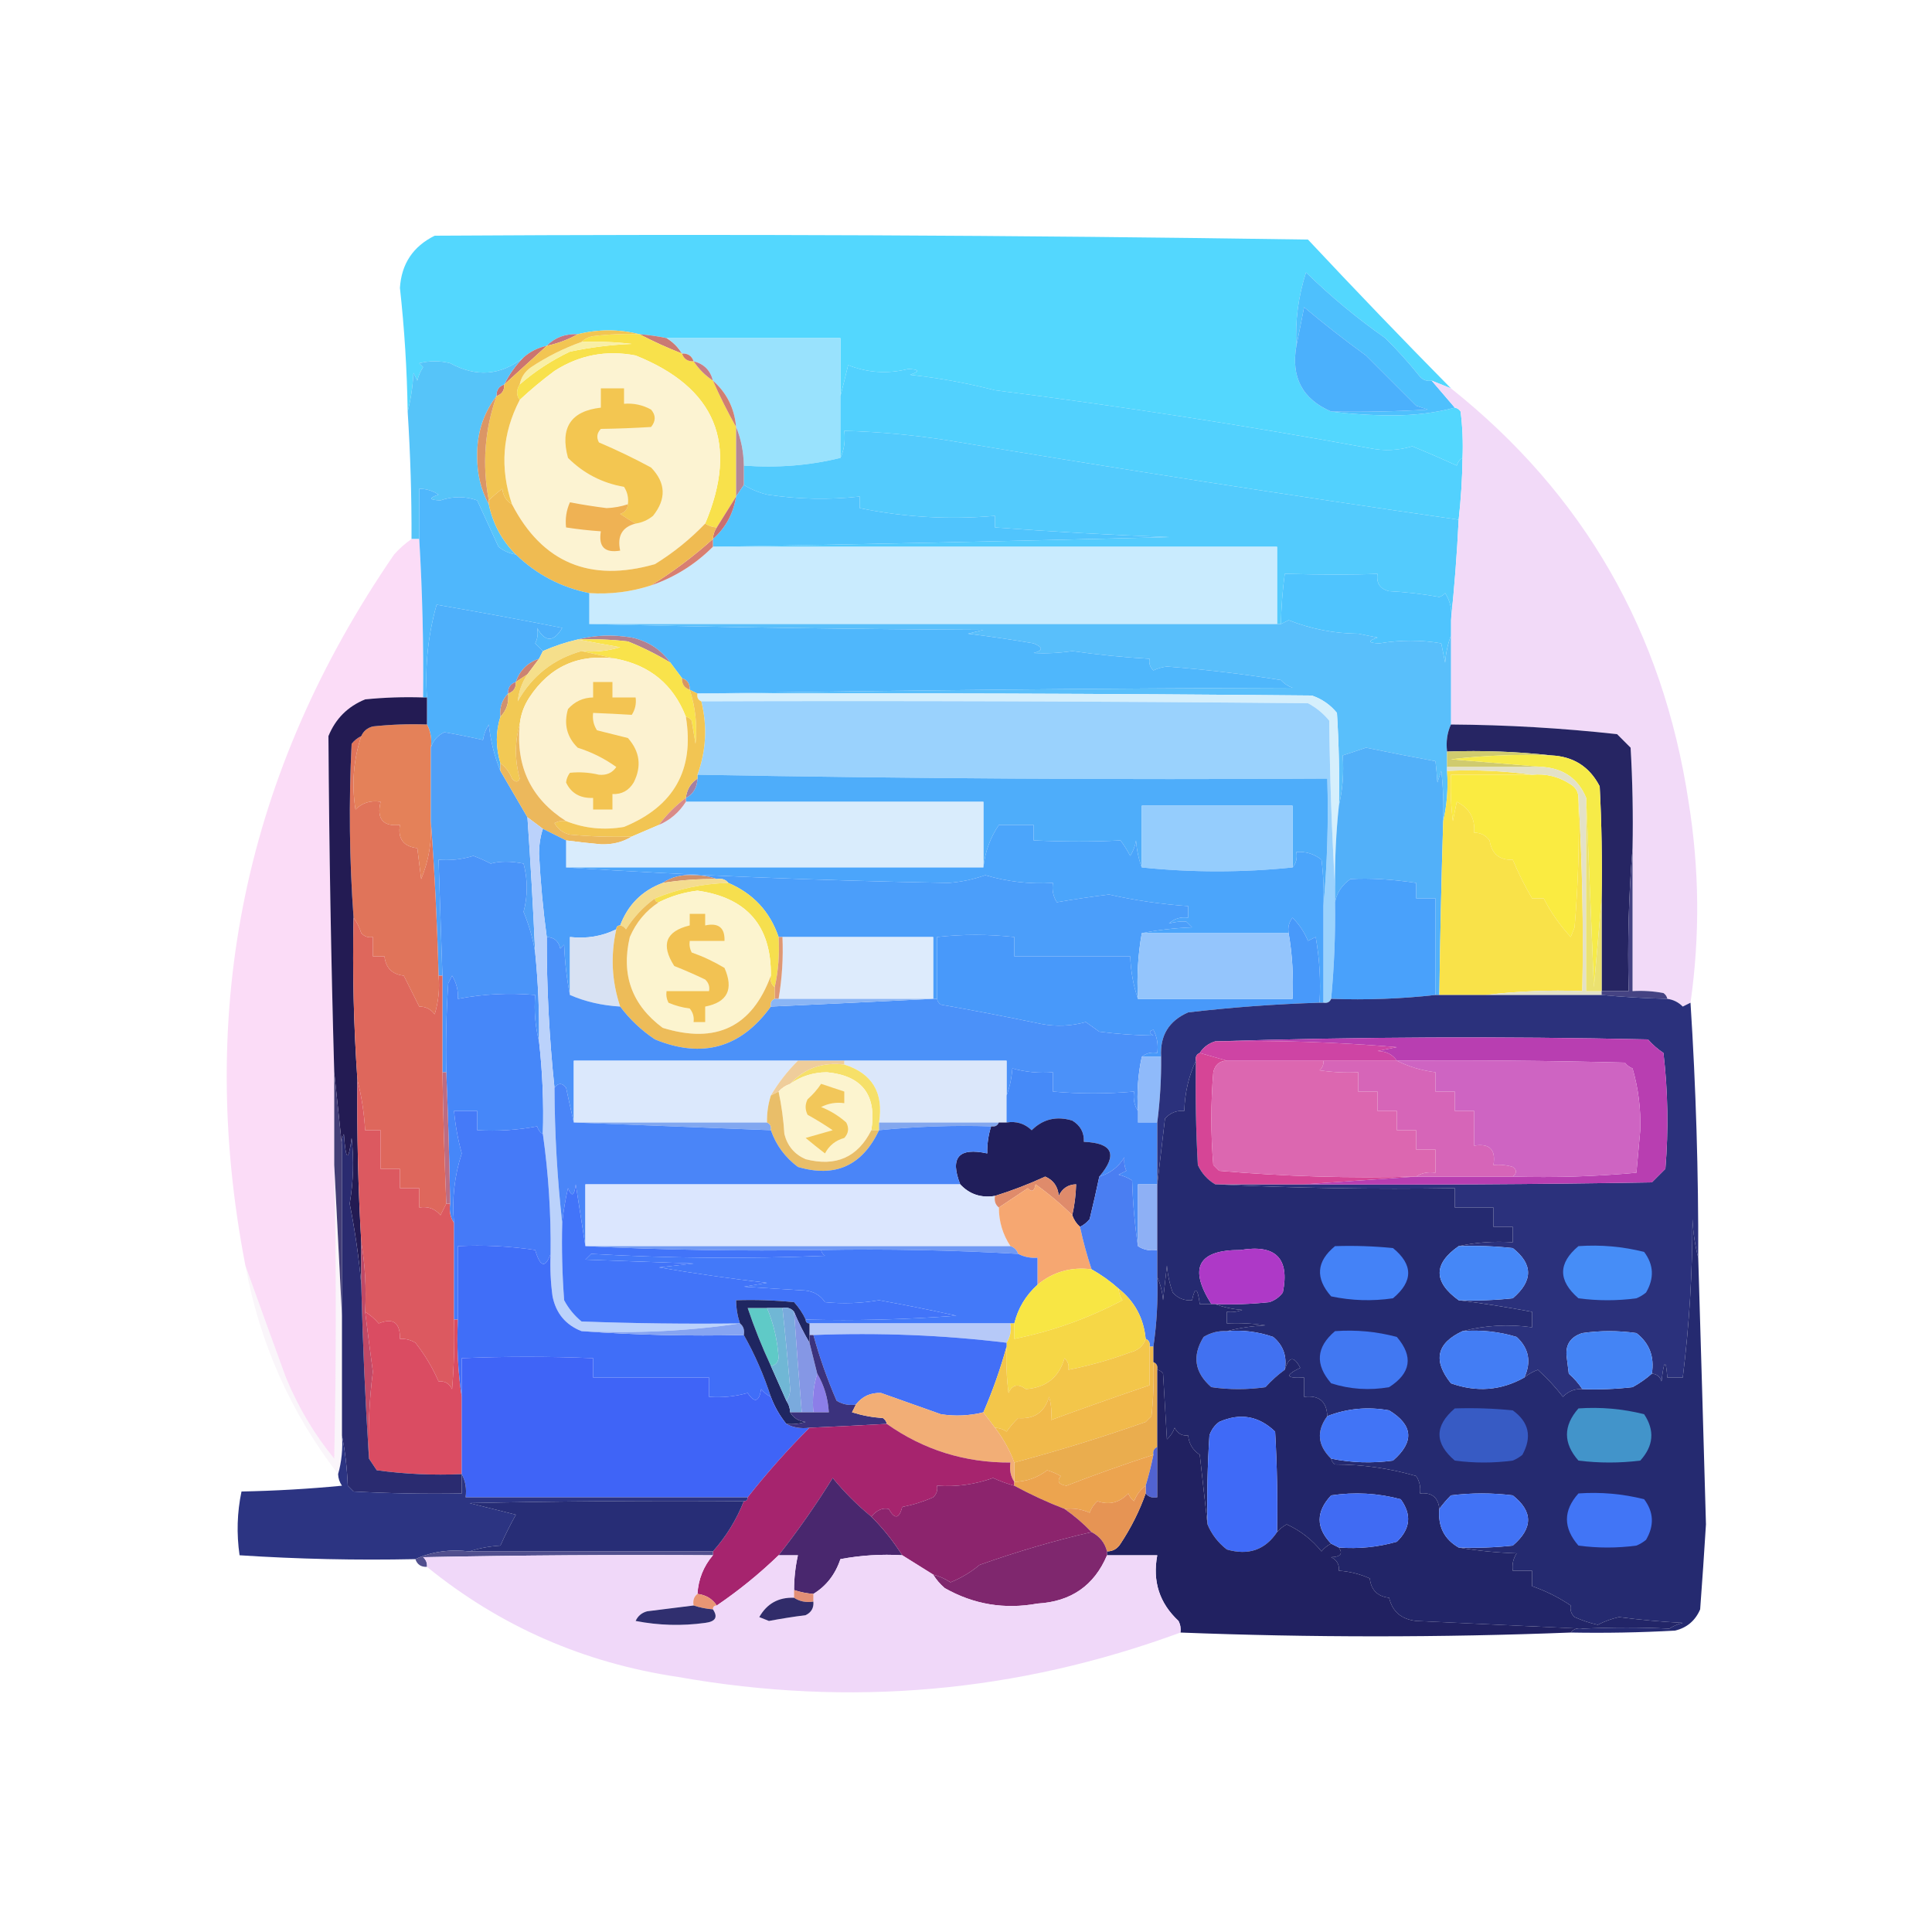 <?xml version="1.0" encoding="UTF-8"?>
<!DOCTYPE svg PUBLIC "-//W3C//DTD SVG 1.1//EN" "http://www.w3.org/Graphics/SVG/1.1/DTD/svg11.dtd">
<svg xmlns="http://www.w3.org/2000/svg" version="1.1" width="500px" height="500px" style="shape-rendering:geometricPrecision; text-rendering:geometricPrecision; image-rendering:optimizeQuality; fill-rule:evenodd; clip-rule:evenodd" xmlns:xlink="http://www.w3.org/1999/xlink">
<g><path style="opacity:0.996" fill="#53d7fe" d="M 375.5,100.5 C 373.833,99.833 372.167,99.167 370.5,98.5C 369.325,98.719 368.325,98.386 367.5,97.5C 364.653,93.938 361.653,90.604 358.5,87.5C 351.236,82.407 344.402,76.74 338,70.5C 335.999,76.673 335.166,83.006 335.5,89.5C 334.063,97.631 337.063,103.298 344.5,106.5C 349.656,107.166 354.989,107.499 360.5,107.5C 366.211,107.495 371.544,106.828 376.5,105.5C 377.117,105.611 377.617,105.944 378,106.5C 378.499,110.486 378.666,114.486 378.5,118.5C 377.778,118.918 377.278,119.584 377,120.5C 373.255,118.772 369.421,117.105 365.5,115.5C 361.892,116.593 358.225,116.76 354.5,116C 322.305,110.101 289.972,105.101 257.5,101C 250.29,99.143 242.956,97.81 235.5,97C 238.121,96.094 237.954,95.594 235,95.5C 229.737,96.82 224.57,96.487 219.5,94.5C 218.832,97.306 218.166,99.972 217.5,102.5C 217.5,97.5 217.5,92.5 217.5,87.5C 202.5,87.5 187.5,87.5 172.5,87.5C 170.194,87.007 167.861,86.674 165.5,86.5C 160.167,85.167 154.833,85.167 149.5,86.5C 146.284,86.346 143.617,87.346 141.5,89.5C 139.216,89.975 137.216,90.975 135.5,92.5C 129.622,97.189 123.289,97.689 116.5,94C 113.833,93.333 111.167,93.333 108.5,94C 108.833,94.333 109.167,94.667 109.5,95C 108.809,96.067 108.309,97.234 108,98.5C 107.667,97.833 107.333,97.167 107,96.5C 106.821,100.025 106.321,103.359 105.5,106.5C 105.34,95.777 104.673,85.11 103.5,74.5C 103.902,68.266 106.902,63.766 112.5,61C 187.998,60.531 263.331,60.864 338.5,62C 350.728,75.059 363.061,87.892 375.5,100.5 Z"/></g>
<g><path style="opacity:1" fill="#4ec0fd" d="M 370.5,98.5 C 372.5,100.833 374.5,103.167 376.5,105.5C 371.544,106.828 366.211,107.495 360.5,107.5C 354.989,107.499 349.656,107.166 344.5,106.5C 352.84,106.666 361.173,106.5 369.5,106C 368.5,105.667 367.5,105.333 366.5,105C 362.167,100.667 357.833,96.333 353.5,92C 348.023,88.024 342.69,83.858 337.5,79.5C 336.833,82.977 336.166,86.311 335.5,89.5C 335.166,83.006 335.999,76.673 338,70.5C 344.402,76.74 351.236,82.407 358.5,87.5C 361.653,90.604 364.653,93.938 367.5,97.5C 368.325,98.386 369.325,98.719 370.5,98.5 Z"/></g>
<g><path style="opacity:1" fill="#ca7a74" d="M 165.5,86.5 C 167.861,86.674 170.194,87.007 172.5,87.5C 174.139,88.472 175.473,89.806 176.5,91.5C 172.706,90.017 169.039,88.351 165.5,86.5 Z"/></g>
<g><path style="opacity:1" fill="#c5747d" d="M 149.5,86.5 C 147.064,87.871 144.397,88.871 141.5,89.5C 143.617,87.346 146.284,86.346 149.5,86.5 Z"/></g>
<g><path style="opacity:1" fill="#99e2fd" d="M 172.5,87.5 C 187.5,87.5 202.5,87.5 217.5,87.5C 217.5,92.5 217.5,97.5 217.5,102.5C 217.5,107.833 217.5,113.167 217.5,118.5C 209.567,120.468 201.234,121.135 192.5,120.5C 192.451,116.922 191.785,113.589 190.5,110.5C 190.075,105.65 188.075,101.65 184.5,98.5C 183.833,95.833 182.167,94.167 179.5,93.5C 179.027,92.094 178.027,91.427 176.5,91.5C 175.473,89.806 174.139,88.472 172.5,87.5 Z"/></g>
<g><path style="opacity:1" fill="#4bb0fc" d="M 344.5,106.5 C 337.063,103.298 334.063,97.631 335.5,89.5C 336.166,86.311 336.833,82.977 337.5,79.5C 342.69,83.858 348.023,88.024 353.5,92C 357.833,96.333 362.167,100.667 366.5,105C 367.5,105.333 368.5,105.667 369.5,106C 361.173,106.5 352.84,106.666 344.5,106.5 Z"/></g>
<g><path style="opacity:1" fill="#f8e14b" d="M 165.5,86.5 C 169.039,88.351 172.706,90.017 176.5,91.5C 176.973,92.906 177.973,93.573 179.5,93.5C 180.833,95.5 182.5,97.167 184.5,98.5C 186.316,102.631 188.316,106.631 190.5,110.5C 190.5,116.5 190.5,122.5 190.5,128.5C 188.837,131.129 187.171,133.796 185.5,136.5C 184.391,136.443 183.391,136.11 182.5,135.5C 191.22,114.813 185.22,100.313 164.5,92C 156.906,90.543 149.906,91.877 143.5,96C 140.29,98.388 137.29,100.887 134.5,103.5C 133.595,102.298 133.595,100.964 134.5,99.5C 138.41,96.103 142.744,93.269 147.5,91C 152.769,89.894 158.103,89.227 163.5,89C 159.179,88.501 154.846,88.334 150.5,88.5C 151.263,87.732 152.263,87.232 153.5,87C 157.486,86.501 161.486,86.335 165.5,86.5 Z"/></g>
<g><path style="opacity:1" fill="#fcf3d2" d="M 182.5,135.5 C 178.62,139.545 174.287,143.045 169.5,146C 152.687,150.802 140.354,145.635 132.5,130.5C 129.332,121.177 129.999,112.177 134.5,103.5C 137.29,100.887 140.29,98.388 143.5,96C 149.906,91.877 156.906,90.543 164.5,92C 185.22,100.313 191.22,114.813 182.5,135.5 Z"/></g>
<g><path style="opacity:1" fill="#cf7768" d="M 176.5,91.5 C 178.027,91.427 179.027,92.094 179.5,93.5C 177.973,93.573 176.973,92.906 176.5,91.5 Z"/></g>
<g><path style="opacity:1" fill="#f9efa5" d="M 150.5,88.5 C 154.846,88.334 159.179,88.501 163.5,89C 158.103,89.227 152.769,89.894 147.5,91C 142.744,93.269 138.41,96.103 134.5,99.5C 134.859,97.629 135.859,96.129 137.5,95C 141.581,92.293 145.914,90.126 150.5,88.5 Z"/></g>
<g><path style="opacity:1" fill="#c67c84" d="M 179.5,93.5 C 182.167,94.167 183.833,95.833 184.5,98.5C 182.5,97.167 180.833,95.5 179.5,93.5 Z"/></g>
<g><path style="opacity:1" fill="#cb746f" d="M 141.5,89.5 C 137.859,92.805 134.192,96.138 130.5,99.5C 131.754,96.907 133.42,94.573 135.5,92.5C 137.216,90.975 139.216,89.975 141.5,89.5 Z"/></g>
<g><path style="opacity:1" fill="#52d1fe" d="M 378.5,118.5 C 378.431,123.854 378.098,129.187 377.5,134.5C 333.329,128.149 289.329,121.315 245.5,114C 236.55,112.576 227.55,111.743 218.5,111.5C 218.802,114.059 218.468,116.393 217.5,118.5C 217.5,113.167 217.5,107.833 217.5,102.5C 218.166,99.972 218.832,97.306 219.5,94.5C 224.57,96.487 229.737,96.82 235,95.5C 237.954,95.594 238.121,96.094 235.5,97C 242.956,97.81 250.29,99.143 257.5,101C 289.972,105.101 322.305,110.101 354.5,116C 358.225,116.76 361.892,116.593 365.5,115.5C 369.421,117.105 373.255,118.772 377,120.5C 377.278,119.584 377.778,118.918 378.5,118.5 Z"/></g>
<g><path style="opacity:1" fill="#d07e71" d="M 184.5,98.5 C 188.075,101.65 190.075,105.65 190.5,110.5C 188.316,106.631 186.316,102.631 184.5,98.5 Z"/></g>
<g><path style="opacity:1" fill="#cc726c" d="M 130.5,99.5 C 130.573,101.027 129.906,102.027 128.5,102.5C 128.427,100.973 129.094,99.973 130.5,99.5 Z"/></g>
<g><path style="opacity:1" fill="#53cbfd" d="M 377.5,134.5 C 377.074,143.334 376.407,152.001 375.5,160.5C 375.852,157.927 375.352,155.594 374,153.5C 373.586,153.957 373.086,154.291 372.5,154.5C 368.221,153.726 363.887,153.226 359.5,153C 357.137,152.411 356.137,150.911 356.5,148.5C 350.522,148.767 342.522,148.767 332.5,148.5C 331.92,152.81 331.586,157.143 331.5,161.5C 331.167,161.5 330.833,161.5 330.5,161.5C 330.5,154.833 330.5,148.167 330.5,141.5C 282.167,141.5 233.833,141.5 185.5,141.5C 224.342,140.837 263.342,140.003 302.5,139C 287.448,138.457 272.448,137.624 257.5,136.5C 257.5,135.5 257.5,134.5 257.5,133.5C 245.747,134.549 234.081,133.882 222.5,131.5C 222.5,130.5 222.5,129.5 222.5,128.5C 214.555,129.397 206.555,129.231 198.5,128C 196.277,127.434 194.277,126.6 192.5,125.5C 192.5,123.833 192.5,122.167 192.5,120.5C 201.234,121.135 209.567,120.468 217.5,118.5C 218.468,116.393 218.802,114.059 218.5,111.5C 227.55,111.743 236.55,112.576 245.5,114C 289.329,121.315 333.329,128.149 377.5,134.5 Z"/></g>
<g><path style="opacity:1" fill="#56c4f9" d="M 135.5,92.5 C 133.42,94.573 131.754,96.907 130.5,99.5C 129.094,99.973 128.427,100.973 128.5,102.5C 125.084,106.962 123.417,112.129 123.5,118C 123.439,122.556 124.439,126.722 126.5,130.5C 127.553,135.545 129.887,139.879 133.5,143.5C 131.83,143.249 130.33,142.582 129,141.5C 127.167,137.51 125.334,133.51 123.5,129.5C 120.361,128.397 117.194,128.397 114,129.5C 111.046,129.406 110.879,128.906 113.5,128C 111.975,126.991 110.308,126.491 108.5,126.5C 108.5,130.833 108.5,135.167 108.5,139.5C 107.833,139.5 107.167,139.5 106.5,139.5C 106.543,128.486 106.209,117.486 105.5,106.5C 106.321,103.359 106.821,100.025 107,96.5C 107.333,97.167 107.667,97.833 108,98.5C 108.309,97.234 108.809,96.067 109.5,95C 109.167,94.667 108.833,94.333 108.5,94C 111.167,93.333 113.833,93.333 116.5,94C 123.289,97.689 129.622,97.189 135.5,92.5 Z"/></g>
<g><path style="opacity:1" fill="#f2daf8" d="M 370.5,98.5 C 372.167,99.167 373.833,99.833 375.5,100.5C 409.864,127.859 430.364,163.526 437,207.5C 439.802,224.88 439.969,242.213 437.5,259.5C 436.85,259.804 436.183,260.137 435.5,260.5C 434.378,259.37 433.044,258.703 431.5,258.5C 431.389,257.883 431.056,257.383 430.5,257C 427.854,256.503 425.187,256.336 422.5,256.5C 422.5,244.167 422.5,231.833 422.5,219.5C 422.666,210.827 422.5,202.16 422,193.5C 420.833,192.333 419.667,191.167 418.5,190C 404.242,188.43 389.908,187.597 375.5,187.5C 375.5,179.833 375.5,172.167 375.5,164.5C 375.5,163.167 375.5,161.833 375.5,160.5C 376.407,152.001 377.074,143.334 377.5,134.5C 378.098,129.187 378.431,123.854 378.5,118.5C 378.666,114.486 378.499,110.486 378,106.5C 377.617,105.944 377.117,105.611 376.5,105.5C 374.5,103.167 372.5,100.833 370.5,98.5 Z"/></g>
<g><path style="opacity:1" fill="#f2c552" d="M 165.5,86.5 C 161.486,86.335 157.486,86.501 153.5,87C 152.263,87.232 151.263,87.732 150.5,88.5C 145.914,90.126 141.581,92.293 137.5,95C 135.859,96.129 134.859,97.629 134.5,99.5C 133.595,100.964 133.595,102.298 134.5,103.5C 129.999,112.177 129.332,121.177 132.5,130.5C 131.034,129.653 130.2,128.32 130,126.5C 128.845,127.338 127.678,128.338 126.5,129.5C 124.747,120.306 125.413,111.306 128.5,102.5C 129.906,102.027 130.573,101.027 130.5,99.5C 134.192,96.138 137.859,92.805 141.5,89.5C 144.397,88.871 147.064,87.871 149.5,86.5C 154.833,85.167 160.167,85.167 165.5,86.5 Z"/></g>
<g><path style="opacity:1" fill="#db9665" d="M 128.5,102.5 C 125.413,111.306 124.747,120.306 126.5,129.5C 126.5,129.833 126.5,130.167 126.5,130.5C 124.439,126.722 123.439,122.556 123.5,118C 123.417,112.129 125.084,106.962 128.5,102.5 Z"/></g>
<g><path style="opacity:1" fill="#f3c651" d="M 164.5,135.5 C 163.192,134.768 161.858,133.934 160.5,133C 161.756,132.583 162.423,131.75 162.5,130.5C 162.714,128.856 162.38,127.356 161.5,126C 155.843,125.009 151.01,122.509 147,118.5C 144.88,110.711 147.713,106.377 155.5,105.5C 155.5,103.833 155.5,102.167 155.5,100.5C 157.5,100.5 159.5,100.5 161.5,100.5C 161.5,101.833 161.5,103.167 161.5,104.5C 163.989,104.298 166.323,104.798 168.5,106C 169.747,107.458 169.747,108.958 168.5,110.5C 164.236,110.769 159.903,110.936 155.5,111C 154.483,112.049 154.316,113.216 155,114.5C 159.58,116.442 164.08,118.609 168.5,121C 172.324,124.956 172.491,129.122 169,133.5C 167.67,134.582 166.17,135.249 164.5,135.5 Z"/></g>
<g><path style="opacity:1" fill="#b48797" d="M 190.5,110.5 C 191.785,113.589 192.451,116.922 192.5,120.5C 192.5,122.167 192.5,123.833 192.5,125.5C 191.833,126.5 191.167,127.5 190.5,128.5C 190.5,122.5 190.5,116.5 190.5,110.5 Z"/></g>
<g><path style="opacity:1" fill="#50c4fd" d="M 192.5,125.5 C 194.277,126.6 196.277,127.434 198.5,128C 206.555,129.231 214.555,129.397 222.5,128.5C 222.5,129.5 222.5,130.5 222.5,131.5C 234.081,133.882 245.747,134.549 257.5,133.5C 257.5,134.5 257.5,135.5 257.5,136.5C 272.448,137.624 287.448,138.457 302.5,139C 263.342,140.003 224.342,140.837 185.5,141.5C 185.167,141.5 184.833,141.5 184.5,141.5C 184.5,140.833 184.5,140.167 184.5,139.5C 187.78,136.612 189.78,132.945 190.5,128.5C 191.167,127.5 191.833,126.5 192.5,125.5 Z"/></g>
<g><path style="opacity:1" fill="#efb254" d="M 162.5,130.5 C 162.423,131.75 161.756,132.583 160.5,133C 161.858,133.934 163.192,134.768 164.5,135.5C 161.013,136.388 159.68,138.721 160.5,142.5C 156.5,143.167 154.833,141.5 155.5,137.5C 152.482,137.296 149.482,136.963 146.5,136.5C 146.244,134.208 146.577,132.041 147.5,130C 150.566,130.587 153.732,131.087 157,131.5C 158.924,131.419 160.757,131.086 162.5,130.5 Z"/></g>
<g><path style="opacity:1" fill="#c86f6f" d="M 190.5,128.5 C 189.78,132.945 187.78,136.612 184.5,139.5C 184.557,138.391 184.89,137.391 185.5,136.5C 187.171,133.796 188.837,131.129 190.5,128.5 Z"/></g>
<g><path style="opacity:0.999" fill="#fbdcf7" d="M 106.5,139.5 C 107.167,139.5 107.833,139.5 108.5,139.5C 109.312,153.15 109.645,166.817 109.5,180.5C 104.489,180.334 99.489,180.501 94.5,181C 90,182.833 86.833,186 85,190.5C 85.181,219.498 85.681,248.498 86.5,277.5C 86.5,285.5 86.5,293.5 86.5,301.5C 87.04,326.844 87.04,352.178 86.5,377.5C 81.341,371.197 77.174,364.197 74,356.5C 70.421,346.712 66.921,337.045 63.5,327.5C 50.645,260.905 63.478,199.572 102,143.5C 103.371,141.959 104.871,140.625 106.5,139.5 Z"/></g>
<g><path style="opacity:1" fill="#c9ebfe" d="M 184.5,141.5 C 184.833,141.5 185.167,141.5 185.5,141.5C 233.833,141.5 282.167,141.5 330.5,141.5C 330.5,148.167 330.5,154.833 330.5,161.5C 271.167,161.5 211.833,161.5 152.5,161.5C 152.5,158.833 152.5,156.167 152.5,153.5C 158.004,153.85 163.337,153.183 168.5,151.5C 174.593,149.412 179.926,146.079 184.5,141.5 Z"/></g>
<g><path style="opacity:1" fill="#d87f71" d="M 184.5,139.5 C 184.5,140.167 184.5,140.833 184.5,141.5C 179.926,146.079 174.593,149.412 168.5,151.5C 174.153,147.998 179.486,143.998 184.5,139.5 Z"/></g>
<g><path style="opacity:1" fill="#4fc4fe" d="M 375.5,160.5 C 375.5,161.833 375.5,163.167 375.5,164.5C 374.686,166.631 374.186,168.964 374,171.5C 373.667,169.833 373.333,168.167 373,166.5C 367.813,165.589 362.48,165.589 357,166.5C 354.046,166.406 353.879,165.906 356.5,165C 354.833,164.667 353.167,164.333 351.5,164C 345.254,163.945 339.254,162.778 333.5,160.5C 332.817,160.863 332.15,161.196 331.5,161.5C 331.586,157.143 331.92,152.81 332.5,148.5C 342.522,148.767 350.522,148.767 356.5,148.5C 356.137,150.911 357.137,152.411 359.5,153C 363.887,153.226 368.221,153.726 372.5,154.5C 373.086,154.291 373.586,153.957 374,153.5C 375.352,155.594 375.852,157.927 375.5,160.5 Z"/></g>
<g><path style="opacity:1" fill="#efbb52" d="M 132.5,130.5 C 140.354,145.635 152.687,150.802 169.5,146C 174.287,143.045 178.62,139.545 182.5,135.5C 183.391,136.11 184.391,136.443 185.5,136.5C 184.89,137.391 184.557,138.391 184.5,139.5C 179.486,143.998 174.153,147.998 168.5,151.5C 163.337,153.183 158.004,153.85 152.5,153.5C 145.155,151.995 138.821,148.662 133.5,143.5C 129.887,139.879 127.553,135.545 126.5,130.5C 126.5,130.167 126.5,129.833 126.5,129.5C 127.678,128.338 128.845,127.338 130,126.5C 130.2,128.32 131.034,129.653 132.5,130.5 Z"/></g>
<g><path style="opacity:1" fill="#4eb0fb" d="M 140.5,168.5 C 140.167,169.167 139.833,169.833 139.5,170.5C 136.5,171.5 134.5,173.5 133.5,176.5C 132.094,176.973 131.427,177.973 131.5,179.5C 129.926,181.102 129.259,183.102 129.5,185.5C 128.274,189.367 128.274,193.367 129.5,197.5C 129.5,198.167 129.5,198.833 129.5,199.5C 127.973,195.787 126.973,191.787 126.5,187.5C 125.719,188.729 125.219,190.062 125,191.5C 121.72,190.754 118.386,190.087 115,189.5C 113.229,190.347 112.063,191.68 111.5,193.5C 111.795,191.265 111.461,189.265 110.5,187.5C 110.5,185.167 110.5,182.833 110.5,180.5C 109.95,172.332 110.783,164.332 113,156.5C 123.816,158.356 134.649,160.356 145.5,162.5C 143.272,166.252 141.106,166.252 139,162.5C 139.311,163.935 139.145,165.268 138.5,166.5C 139.243,167.182 139.909,167.849 140.5,168.5 Z"/></g>
<g><path style="opacity:1" fill="#59bffb" d="M 375.5,164.5 C 375.5,172.167 375.5,179.833 375.5,187.5C 374.532,189.607 374.198,191.941 374.5,194.5C 374.5,195.833 374.5,197.167 374.5,198.5C 374.5,198.833 374.5,199.167 374.5,199.5C 374.818,204.032 374.485,208.366 373.5,212.5C 373.666,208.154 373.499,203.821 373,199.5C 372.667,200.5 372.333,201.5 372,202.5C 371.86,200.479 371.693,198.645 371.5,197C 365.511,195.899 359.511,194.732 353.5,193.5C 351.465,194.204 349.465,194.871 347.5,195.5C 347.818,200.032 347.485,204.366 346.5,208.5C 346.666,200.493 346.5,192.493 346,184.5C 344.269,182.383 342.102,180.883 339.5,180C 286.501,179.5 233.501,179.333 180.5,179.5C 231.665,178.667 282.998,178.167 334.5,178C 333.328,177.581 332.328,176.915 331.5,176C 321.714,174.427 311.881,173.26 302,172.5C 300.774,172.645 299.607,172.978 298.5,173.5C 297.614,172.675 297.281,171.675 297.5,170.5C 290.811,170.116 284.145,169.449 277.5,168.5C 274.151,169.008 270.818,169.175 267.5,169C 269.991,168.374 269.991,167.541 267.5,166.5C 261.856,165.535 256.189,164.702 250.5,164C 251.833,163.667 253.167,163.333 254.5,163C 220.331,162.832 186.331,162.332 152.5,161.5C 211.833,161.5 271.167,161.5 330.5,161.5C 330.833,161.5 331.167,161.5 331.5,161.5C 332.15,161.196 332.817,160.863 333.5,160.5C 339.254,162.778 345.254,163.945 351.5,164C 353.167,164.333 354.833,164.667 356.5,165C 353.879,165.906 354.046,166.406 357,166.5C 362.48,165.589 367.813,165.589 373,166.5C 373.333,168.167 373.667,169.833 374,171.5C 374.186,168.964 374.686,166.631 375.5,164.5 Z"/></g>
<g><path style="opacity:1" fill="#4fb7fc" d="M 133.5,143.5 C 138.821,148.662 145.155,151.995 152.5,153.5C 152.5,156.167 152.5,158.833 152.5,161.5C 186.331,162.332 220.331,162.832 254.5,163C 253.167,163.333 251.833,163.667 250.5,164C 256.189,164.702 261.856,165.535 267.5,166.5C 269.991,167.541 269.991,168.374 267.5,169C 270.818,169.175 274.151,169.008 277.5,168.5C 284.145,169.449 290.811,170.116 297.5,170.5C 297.281,171.675 297.614,172.675 298.5,173.5C 299.607,172.978 300.774,172.645 302,172.5C 311.881,173.26 321.714,174.427 331.5,176C 332.328,176.915 333.328,177.581 334.5,178C 282.998,178.167 231.665,178.667 180.5,179.5C 179.833,179.167 179.167,178.833 178.5,178.5C 178.573,176.973 177.906,175.973 176.5,175.5C 175.5,174.167 174.5,172.833 173.5,171.5C 171.053,168.101 167.72,165.935 163.5,165C 158.648,164.185 153.981,164.352 149.5,165.5C 146.407,166.213 143.407,167.213 140.5,168.5C 139.909,167.849 139.243,167.182 138.5,166.5C 139.145,165.268 139.311,163.935 139,162.5C 141.106,166.252 143.272,166.252 145.5,162.5C 134.649,160.356 123.816,158.356 113,156.5C 110.783,164.332 109.95,172.332 110.5,180.5C 110.167,180.5 109.833,180.5 109.5,180.5C 109.645,166.817 109.312,153.15 108.5,139.5C 108.5,135.167 108.5,130.833 108.5,126.5C 110.308,126.491 111.975,126.991 113.5,128C 110.879,128.906 111.046,129.406 114,129.5C 117.194,128.397 120.361,128.397 123.5,129.5C 125.334,133.51 127.167,137.51 129,141.5C 130.33,142.582 131.83,143.249 133.5,143.5 Z"/></g>
<g><path style="opacity:1" fill="#b2818f" d="M 149.5,165.5 C 153.981,164.352 158.648,164.185 163.5,165C 167.72,165.935 171.053,168.101 173.5,171.5C 170.06,169.397 166.393,167.563 162.5,166C 158.179,165.501 153.846,165.334 149.5,165.5 Z"/></g>
<g><path style="opacity:1" fill="#f9e34b" d="M 149.5,165.5 C 153.846,165.334 158.179,165.501 162.5,166C 166.393,167.563 170.06,169.397 173.5,171.5C 174.5,172.833 175.5,174.167 176.5,175.5C 176.427,177.027 177.094,178.027 178.5,178.5C 179.98,183.067 180.48,187.733 180,192.5C 179.667,190.5 179.333,188.5 179,186.5C 178.617,185.944 178.117,185.611 177.5,185.5C 174.268,177.212 168.268,172.212 159.5,170.5C 156.5,169.833 153.5,169.167 150.5,168.5C 153.898,168.82 157.232,168.487 160.5,167.5C 156.687,166.833 153.021,166.166 149.5,165.5 Z"/></g>
<g><path style="opacity:1" fill="#cc8371" d="M 139.5,170.5 C 138.5,171.833 137.5,173.167 136.5,174.5C 135.5,175.167 134.5,175.833 133.5,176.5C 134.5,173.5 136.5,171.5 139.5,170.5 Z"/></g>
<g><path style="opacity:1" fill="#f5df8b" d="M 149.5,165.5 C 153.021,166.166 156.687,166.833 160.5,167.5C 157.232,168.487 153.898,168.82 150.5,168.5C 143.227,170.557 137.727,174.89 134,181.5C 134.237,179.011 135.071,176.678 136.5,174.5C 137.5,173.167 138.5,171.833 139.5,170.5C 139.833,169.833 140.167,169.167 140.5,168.5C 143.407,167.213 146.407,166.213 149.5,165.5 Z"/></g>
<g><path style="opacity:1" fill="#d79662" d="M 176.5,175.5 C 177.906,175.973 178.573,176.973 178.5,178.5C 177.094,178.027 176.427,177.027 176.5,175.5 Z"/></g>
<g><path style="opacity:1" fill="#c57b7a" d="M 133.5,176.5 C 133.573,178.027 132.906,179.027 131.5,179.5C 131.427,177.973 132.094,176.973 133.5,176.5 Z"/></g>
<g><path style="opacity:1" fill="#d5effc" d="M 180.5,179.5 C 233.501,179.333 286.501,179.5 339.5,180C 342.102,180.883 344.269,182.383 346,184.5C 346.5,192.493 346.666,200.493 346.5,208.5C 345.768,215.476 345.435,222.476 345.5,229.5C 344.669,215.339 344.169,201.006 344,186.5C 342.457,184.622 340.624,183.122 338.5,182C 286.168,181.5 233.834,181.333 181.5,181.5C 180.662,181.158 180.328,180.492 180.5,179.5 Z"/></g>
<g><path style="opacity:1" fill="#cf916f" d="M 131.5,179.5 C 131.741,181.898 131.074,183.898 129.5,185.5C 129.259,183.102 129.926,181.102 131.5,179.5 Z"/></g>
<g><path style="opacity:1" fill="#f2c954" d="M 150.5,168.5 C 153.5,169.167 156.5,169.833 159.5,170.5C 149.825,169.09 142.325,172.424 137,180.5C 135.589,182.65 134.755,184.984 134.5,187.5C 133.198,192.036 133.198,196.703 134.5,201.5C 134.062,202.506 133.396,202.506 132.5,201.5C 131.85,199.816 130.85,198.483 129.5,197.5C 128.274,193.367 128.274,189.367 129.5,185.5C 131.074,183.898 131.741,181.898 131.5,179.5C 132.906,179.027 133.573,178.027 133.5,176.5C 134.5,175.833 135.5,175.167 136.5,174.5C 135.071,176.678 134.237,179.011 134,181.5C 137.727,174.89 143.227,170.557 150.5,168.5 Z"/></g>
<g><path style="opacity:1" fill="#9ad2fd" d="M 181.5,181.5 C 233.834,181.333 286.168,181.5 338.5,182C 340.624,183.122 342.457,184.622 344,186.5C 344.169,201.006 344.669,215.339 345.5,229.5C 345.5,230.833 345.5,232.167 345.5,233.5C 345.621,241.858 345.288,250.191 344.5,258.5C 344.158,259.338 343.492,259.672 342.5,259.5C 342.5,251.167 342.5,242.833 342.5,234.5C 343.495,223.679 343.828,212.679 343.5,201.5C 289.095,201.829 234.762,201.495 180.5,200.5C 182.754,194.289 183.087,187.955 181.5,181.5 Z"/></g>
<g><path style="opacity:1" fill="#262563" d="M 375.5,187.5 C 389.908,187.597 404.242,188.43 418.5,190C 419.667,191.167 420.833,192.333 422,193.5C 422.5,202.16 422.666,210.827 422.5,219.5C 421.505,231.655 421.171,243.989 421.5,256.5C 419.167,256.5 416.833,256.5 414.5,256.5C 414.5,248.5 414.5,240.5 414.5,232.5C 414.666,222.828 414.5,213.161 414,203.5C 411.384,198.44 407.217,195.774 401.5,195.5C 392.682,194.507 383.682,194.173 374.5,194.5C 374.198,191.941 374.532,189.607 375.5,187.5 Z"/></g>
<g><path style="opacity:1" fill="#fcf2d0" d="M 159.5,170.5 C 168.268,172.212 174.268,177.212 177.5,185.5C 179.76,199.195 174.426,208.695 161.5,214C 156.311,214.908 151.311,214.408 146.5,212.5C 137.455,206.74 133.455,198.407 134.5,187.5C 134.755,184.984 135.589,182.65 137,180.5C 142.325,172.424 149.825,169.09 159.5,170.5 Z"/></g>
<g><path style="opacity:1" fill="#f3c452" d="M 153.5,176.5 C 155.167,176.5 156.833,176.5 158.5,176.5C 158.5,177.833 158.5,179.167 158.5,180.5C 160.5,180.5 162.5,180.5 164.5,180.5C 164.714,182.144 164.38,183.644 163.5,185C 160.223,184.799 156.889,184.632 153.5,184.5C 153.286,186.144 153.62,187.644 154.5,189C 157.167,189.667 159.833,190.333 162.5,191C 165.601,194.502 166.101,198.335 164,202.5C 162.736,204.607 160.903,205.607 158.5,205.5C 158.5,206.833 158.5,208.167 158.5,209.5C 156.833,209.5 155.167,209.5 153.5,209.5C 153.5,208.5 153.5,207.5 153.5,206.5C 150.145,206.632 147.811,205.299 146.5,202.5C 146.608,201.558 146.941,200.725 147.5,200C 149.991,199.741 152.491,199.907 155,200.5C 156.973,200.691 158.473,200.024 159.5,198.5C 156.511,196.339 153.178,194.672 149.5,193.5C 146.693,190.722 145.86,187.389 147,183.5C 148.734,181.549 150.901,180.549 153.5,180.5C 153.5,179.167 153.5,177.833 153.5,176.5 Z"/></g>
<g><path style="opacity:1" fill="#e48159" d="M 110.5,187.5 C 111.461,189.265 111.795,191.265 111.5,193.5C 111.5,199.833 111.5,206.167 111.5,212.5C 111.812,217.701 110.978,222.701 109,227.5C 108.667,224.833 108.333,222.167 108,219.5C 104.408,219.074 102.908,217.074 103.5,213.5C 99.092,213.938 97.425,211.938 98.5,207.5C 95.921,207.083 93.754,207.75 92,209.5C 90.971,202.929 91.471,196.596 93.5,190.5C 94.058,189.21 95.058,188.377 96.5,188C 101.155,187.501 105.821,187.334 110.5,187.5 Z"/></g>
<g><path style="opacity:1" fill="#52b0f9" d="M 373.5,212.5 C 373.033,227.496 372.7,242.496 372.5,257.5C 372.167,257.5 371.833,257.5 371.5,257.5C 371.5,249.167 371.5,240.833 371.5,232.5C 369.833,232.5 368.167,232.5 366.5,232.5C 366.5,231.167 366.5,229.833 366.5,228.5C 360.186,227.546 354.519,227.212 349.5,227.5C 347.311,229.01 345.977,231.01 345.5,233.5C 345.5,232.167 345.5,230.833 345.5,229.5C 345.435,222.476 345.768,215.476 346.5,208.5C 347.485,204.366 347.818,200.032 347.5,195.5C 349.465,194.871 351.465,194.204 353.5,193.5C 359.511,194.732 365.511,195.899 371.5,197C 371.693,198.645 371.86,200.479 372,202.5C 372.333,201.5 372.667,200.5 373,199.5C 373.499,203.821 373.666,208.154 373.5,212.5 Z"/></g>
<g><path style="opacity:1" fill="#d0cb6e" d="M 374.5,194.5 C 383.682,194.173 392.682,194.507 401.5,195.5C 392.808,195.169 384.141,195.502 375.5,196.5C 383.657,197.167 391.657,197.833 399.5,198.5C 391.167,198.5 382.833,198.5 374.5,198.5C 374.5,197.167 374.5,195.833 374.5,194.5 Z"/></g>
<g><path style="opacity:1" fill="#faeb41" d="M 396.5,200.5 C 400.131,200.16 403.464,200.994 406.5,203C 407.823,203.816 408.489,204.983 408.5,206.5C 408.779,217.695 408.445,228.861 407.5,240C 407.167,240.833 406.833,241.667 406.5,242.5C 403.663,239.408 401.33,236.075 399.5,232.5C 398.5,232.5 397.5,232.5 396.5,232.5C 394.643,229.351 392.976,226.018 391.5,222.5C 388.057,222.65 386.057,220.983 385.5,217.5C 384.476,216.147 383.143,215.48 381.5,215.5C 381.798,211.829 380.298,209.163 377,207.5C 376.667,209.167 376.333,210.833 376,212.5C 375.501,208.514 375.334,204.514 375.5,200.5C 382.5,200.5 389.5,200.5 396.5,200.5 Z"/></g>
<g><path style="opacity:1" fill="#4eadfa" d="M 180.5,200.5 C 234.762,201.495 289.095,201.829 343.5,201.5C 343.828,212.679 343.495,223.679 342.5,234.5C 342.666,230.486 342.499,226.486 342,222.5C 340.103,220.984 337.936,220.317 335.5,220.5C 335.768,222.099 335.434,223.432 334.5,224.5C 334.5,219.167 334.5,213.833 334.5,208.5C 321.5,208.5 308.5,208.5 295.5,208.5C 295.5,213.833 295.5,219.167 295.5,224.5C 294.686,222.369 294.186,220.036 294,217.5C 293.781,218.938 293.281,220.271 292.5,221.5C 291.757,220.092 290.923,218.759 290,217.5C 283.2,217.859 275.7,217.859 267.5,217.5C 267.5,216.167 267.5,214.833 267.5,213.5C 264.5,213.5 261.5,213.5 258.5,213.5C 256.26,216.806 254.927,220.472 254.5,224.5C 254.5,218.833 254.5,213.167 254.5,207.5C 228.833,207.5 203.167,207.5 177.5,207.5C 177.5,207.167 177.5,206.833 177.5,206.5C 179.408,205.514 180.408,203.848 180.5,201.5C 180.5,201.167 180.5,200.833 180.5,200.5 Z"/></g>
<g><path style="opacity:1" fill="#f6eb48" d="M 401.5,195.5 C 407.217,195.774 411.384,198.44 414,203.5C 414.5,213.161 414.666,222.828 414.5,232.5C 413.833,240.01 413.167,247.677 412.5,255.5C 411.833,239.005 411.167,222.672 410.5,206.5C 408.512,201.66 404.845,198.993 399.5,198.5C 391.657,197.833 383.657,197.167 375.5,196.5C 384.141,195.502 392.808,195.169 401.5,195.5 Z"/></g>
<g><path style="opacity:1" fill="#a580a1" d="M 180.5,201.5 C 180.408,203.848 179.408,205.514 177.5,206.5C 177.75,204.326 178.75,202.659 180.5,201.5 Z"/></g>
<g><path style="opacity:1" fill="#f2c553" d="M 178.5,178.5 C 179.167,178.833 179.833,179.167 180.5,179.5C 180.328,180.492 180.662,181.158 181.5,181.5C 183.087,187.955 182.754,194.289 180.5,200.5C 180.5,200.833 180.5,201.167 180.5,201.5C 178.75,202.659 177.75,204.326 177.5,206.5C 174.833,208.5 172.5,210.833 170.5,213.5C 168.154,214.523 165.821,215.523 163.5,216.5C 158.156,216.666 152.823,216.499 147.5,216C 145.709,215.585 144.376,214.585 143.5,213C 144.448,212.517 145.448,212.351 146.5,212.5C 151.311,214.408 156.311,214.908 161.5,214C 174.426,208.695 179.76,199.195 177.5,185.5C 178.117,185.611 178.617,185.944 179,186.5C 179.333,188.5 179.667,190.5 180,192.5C 180.48,187.733 179.98,183.067 178.5,178.5 Z"/></g>
<g><path style="opacity:1" fill="#4fa0f8" d="M 129.5,199.5 C 131.801,203.48 134.134,207.48 136.5,211.5C 137.309,223.158 137.976,234.824 138.5,246.5C 137.936,242.992 136.936,239.492 135.5,236C 136.599,231.848 136.599,227.682 135.5,223.5C 132.193,222.842 129.36,222.842 127,223.5C 125.559,222.74 124.059,222.074 122.5,221.5C 119.579,222.407 116.579,222.74 113.5,222.5C 113.833,232.5 114.167,242.5 114.5,252.5C 114.167,252.5 113.833,252.5 113.5,252.5C 113.15,238.995 112.483,225.662 111.5,212.5C 111.5,206.167 111.5,199.833 111.5,193.5C 112.063,191.68 113.229,190.347 115,189.5C 118.386,190.087 121.72,190.754 125,191.5C 125.219,190.062 125.719,188.729 126.5,187.5C 126.973,191.787 127.973,195.787 129.5,199.5 Z"/></g>
<g><path style="opacity:1" fill="#ecb85c" d="M 134.5,187.5 C 133.455,198.407 137.455,206.74 146.5,212.5C 145.448,212.351 144.448,212.517 143.5,213C 144.376,214.585 145.709,215.585 147.5,216C 152.823,216.499 158.156,216.666 163.5,216.5C 161.152,217.952 158.486,218.618 155.5,218.5C 152.483,218.232 149.483,217.898 146.5,217.5C 144.544,216.508 142.544,215.508 140.5,214.5C 139.205,213.512 137.872,212.512 136.5,211.5C 134.134,207.48 131.801,203.48 129.5,199.5C 129.5,198.833 129.5,198.167 129.5,197.5C 130.85,198.483 131.85,199.816 132.5,201.5C 133.396,202.506 134.062,202.506 134.5,201.5C 133.198,196.703 133.198,192.036 134.5,187.5 Z"/></g>
<g><path style="opacity:1" fill="#f9e249" d="M 374.5,199.5 C 382.019,199.175 389.352,199.508 396.5,200.5C 389.5,200.5 382.5,200.5 375.5,200.5C 375.334,204.514 375.501,208.514 376,212.5C 376.333,210.833 376.667,209.167 377,207.5C 380.298,209.163 381.798,211.829 381.5,215.5C 383.143,215.48 384.476,216.147 385.5,217.5C 386.057,220.983 388.057,222.65 391.5,222.5C 392.976,226.018 394.643,229.351 396.5,232.5C 397.5,232.5 398.5,232.5 399.5,232.5C 401.33,236.075 403.663,239.408 406.5,242.5C 406.833,241.667 407.167,240.833 407.5,240C 408.445,228.861 408.779,217.695 408.5,206.5C 409.497,222.992 409.83,239.658 409.5,256.5C 400.983,256.174 392.65,256.507 384.5,257.5C 380.5,257.5 376.5,257.5 372.5,257.5C 372.7,242.496 373.033,227.496 373.5,212.5C 374.485,208.366 374.818,204.032 374.5,199.5 Z"/></g>
<g><path style="opacity:1" fill="#d9ecfc" d="M 177.5,207.5 C 203.167,207.5 228.833,207.5 254.5,207.5C 254.5,213.167 254.5,218.833 254.5,224.5C 218.5,224.5 182.5,224.5 146.5,224.5C 146.5,222.167 146.5,219.833 146.5,217.5C 149.483,217.898 152.483,218.232 155.5,218.5C 158.486,218.618 161.152,217.952 163.5,216.5C 165.821,215.523 168.154,214.523 170.5,213.5C 173.427,212.243 175.761,210.243 177.5,207.5 Z"/></g>
<g><path style="opacity:1" fill="#d98b88" d="M 177.5,206.5 C 177.5,206.833 177.5,207.167 177.5,207.5C 175.761,210.243 173.427,212.243 170.5,213.5C 172.5,210.833 174.833,208.5 177.5,206.5 Z"/></g>
<g><path style="opacity:1" fill="#95cdfd" d="M 334.5,224.5 C 321.5,225.833 308.5,225.833 295.5,224.5C 295.5,219.167 295.5,213.833 295.5,208.5C 308.5,208.5 321.5,208.5 334.5,208.5C 334.5,213.833 334.5,219.167 334.5,224.5 Z"/></g>
<g><path style="opacity:1" fill="#4ba5fb" d="M 295.5,224.5 C 308.5,225.833 321.5,225.833 334.5,224.5C 335.434,223.432 335.768,222.099 335.5,220.5C 337.936,220.317 340.103,220.984 342,222.5C 342.499,226.486 342.666,230.486 342.5,234.5C 342.5,242.833 342.5,251.167 342.5,259.5C 342.167,259.5 341.833,259.5 341.5,259.5C 341.829,253.794 341.495,248.128 340.5,242.5C 339.833,242.833 339.167,243.167 338.5,243.5C 337.568,241.234 336.234,239.234 334.5,237.5C 333.571,238.689 333.238,240.022 333.5,241.5C 320.833,241.5 308.167,241.5 295.5,241.5C 299.647,240.675 303.981,240.175 308.5,240C 308,239.5 307.5,239 307,238.5C 305.627,238.404 304.127,238.57 302.5,239C 303.905,237.731 305.571,237.231 307.5,237.5C 307.5,236.5 307.5,235.5 307.5,234.5C 300.588,234.021 293.755,233.021 287,231.5C 282.467,232.069 277.967,232.736 273.5,233.5C 272.548,231.955 272.215,230.288 272.5,228.5C 266.537,228.851 260.704,228.184 255,226.5C 251.933,227.582 248.766,228.248 245.5,228.5C 212.186,227.906 179.186,226.572 146.5,224.5C 182.5,224.5 218.5,224.5 254.5,224.5C 254.927,220.472 256.26,216.806 258.5,213.5C 261.5,213.5 264.5,213.5 267.5,213.5C 267.5,214.833 267.5,216.167 267.5,217.5C 275.7,217.859 283.2,217.859 290,217.5C 290.923,218.759 291.757,220.092 292.5,221.5C 293.281,220.271 293.781,218.938 294,217.5C 294.186,220.036 294.686,222.369 295.5,224.5 Z"/></g>
<g><path style="opacity:1" fill="#e0745a" d="M 93.5,190.5 C 91.471,196.596 90.971,202.929 92,209.5C 93.754,207.75 95.921,207.083 98.5,207.5C 97.425,211.938 99.092,213.938 103.5,213.5C 102.908,217.074 104.408,219.074 108,219.5C 108.333,222.167 108.667,224.833 109,227.5C 110.978,222.701 111.812,217.701 111.5,212.5C 112.483,225.662 113.15,238.995 113.5,252.5C 113.82,255.898 113.487,259.232 112.5,262.5C 111.476,261.147 110.143,260.48 108.5,260.5C 107.167,257.833 105.833,255.167 104.5,252.5C 101.5,252.167 99.833,250.5 99.5,247.5C 98.5,247.5 97.5,247.5 96.5,247.5C 96.5,245.833 96.5,244.167 96.5,242.5C 95.325,242.719 94.325,242.386 93.5,241.5C 93.006,239.974 92.339,238.641 91.5,237.5C 90.417,222.521 90.251,207.521 91,192.5C 91.708,191.619 92.542,190.953 93.5,190.5 Z"/></g>
<g><path style="opacity:1" fill="#e3e1c7" d="M 374.5,199.5 C 374.5,199.167 374.5,198.833 374.5,198.5C 382.833,198.5 391.167,198.5 399.5,198.5C 404.845,198.993 408.512,201.66 410.5,206.5C 410.5,223.167 410.5,239.833 410.5,256.5C 411.833,256.5 413.167,256.5 414.5,256.5C 414.5,256.833 414.5,257.167 414.5,257.5C 404.5,257.5 394.5,257.5 384.5,257.5C 392.65,256.507 400.983,256.174 409.5,256.5C 409.83,239.658 409.497,222.992 408.5,206.5C 408.489,204.983 407.823,203.816 406.5,203C 403.464,200.994 400.131,200.16 396.5,200.5C 389.352,199.508 382.019,199.175 374.5,199.5 Z"/></g>
<g><path style="opacity:1" fill="#4b9efa" d="M 140.5,214.5 C 142.544,215.508 144.544,216.508 146.5,217.5C 146.5,219.833 146.5,222.167 146.5,224.5C 179.186,226.572 212.186,227.906 245.5,228.5C 248.766,228.248 251.933,227.582 255,226.5C 260.704,228.184 266.537,228.851 272.5,228.5C 272.215,230.288 272.548,231.955 273.5,233.5C 277.967,232.736 282.467,232.069 287,231.5C 293.755,233.021 300.588,234.021 307.5,234.5C 307.5,235.5 307.5,236.5 307.5,237.5C 305.571,237.231 303.905,237.731 302.5,239C 304.127,238.57 305.627,238.404 307,238.5C 307.5,239 308,239.5 308.5,240C 303.981,240.175 299.647,240.675 295.5,241.5C 294.511,246.975 294.178,252.642 294.5,258.5C 293.313,255.054 292.646,251.387 292.5,247.5C 282.523,247.495 272.523,247.495 262.5,247.5C 262.5,245.833 262.5,244.167 262.5,242.5C 255.761,241.761 249.094,241.761 242.5,242.5C 242.5,247.833 242.5,253.167 242.5,258.5C 242.167,258.5 241.833,258.5 241.5,258.5C 241.5,253.167 241.5,247.833 241.5,242.5C 228.5,242.5 215.5,242.5 202.5,242.5C 202.167,242.5 201.833,242.5 201.5,242.5C 199.253,235.919 194.919,231.252 188.5,228.5C 187.791,227.596 186.791,227.263 185.5,227.5C 183.696,226.838 181.696,226.505 179.5,226.5C 176.473,226.287 173.807,226.953 171.5,228.5C 166.167,230.5 162.5,234.167 160.5,239.5C 159.833,239.5 159.5,239.833 159.5,240.5C 155.827,242.318 151.827,242.984 147.5,242.5C 147.5,247.5 147.5,252.5 147.5,257.5C 146.675,253.353 146.175,249.019 146,244.5C 145.667,244.833 145.333,245.167 145,245.5C 144.578,243.574 143.411,242.574 141.5,242.5C 140.552,235.512 139.886,228.345 139.5,221C 139.504,218.639 139.837,216.473 140.5,214.5 Z"/></g>
<g><path style="opacity:1" fill="#d0916a" d="M 185.5,227.5 C 180.797,227.437 176.13,227.771 171.5,228.5C 173.807,226.953 176.473,226.287 179.5,226.5C 181.696,226.505 183.696,226.838 185.5,227.5 Z"/></g>
<g><path style="opacity:1" fill="#f4dc8f" d="M 185.5,227.5 C 186.791,227.263 187.791,227.596 188.5,228.5C 181.867,228.676 175.534,230.01 169.5,232.5C 166.5,234.668 164,237.334 162,240.5C 161.617,239.944 161.117,239.611 160.5,239.5C 162.5,234.167 166.167,230.5 171.5,228.5C 176.13,227.771 180.797,227.437 185.5,227.5 Z"/></g>
<g><path style="opacity:1" fill="#f6df4e" d="M 188.5,228.5 C 194.919,231.252 199.253,235.919 201.5,242.5C 201.769,246.931 201.436,251.265 200.5,255.5C 199.596,254.791 199.263,253.791 199.5,252.5C 199.642,239.638 193.309,232.305 180.5,230.5C 176.98,230.93 173.646,231.93 170.5,233.5C 169.833,233.5 169.5,233.167 169.5,232.5C 175.534,230.01 181.867,228.676 188.5,228.5 Z"/></g>
<g><path style="opacity:1" fill="#fcf4cf" d="M 199.5,252.5 C 194.633,265.765 185.3,270.265 171.5,266C 163.524,260.076 160.691,252.243 163,242.5C 164.642,238.7 167.142,235.7 170.5,233.5C 173.646,231.93 176.98,230.93 180.5,230.5C 193.309,232.305 199.642,239.638 199.5,252.5 Z"/></g>
<g><path style="opacity:1" fill="#454383" d="M 422.5,219.5 C 422.5,231.833 422.5,244.167 422.5,256.5C 425.187,256.336 427.854,256.503 430.5,257C 431.056,257.383 431.389,257.883 431.5,258.5C 425.819,258.365 420.152,258.032 414.5,257.5C 414.5,257.167 414.5,256.833 414.5,256.5C 416.833,256.5 419.167,256.5 421.5,256.5C 421.171,243.989 421.505,231.655 422.5,219.5 Z"/></g>
<g><path style="opacity:1" fill="#4a94f9" d="M 138.5,246.5 C 139.263,254.142 139.597,261.809 139.5,269.5C 138.517,265.702 138.183,261.702 138.5,257.5C 131.872,256.892 125.205,257.225 118.5,258.5C 118.628,256.345 118.128,254.345 117,252.5C 116.667,253.167 116.333,253.833 116,254.5C 115.5,262.159 115.334,269.826 115.5,277.5C 115.167,277.5 114.833,277.5 114.5,277.5C 114.5,269.167 114.5,260.833 114.5,252.5C 114.167,242.5 113.833,232.5 113.5,222.5C 116.579,222.74 119.579,222.407 122.5,221.5C 124.059,222.074 125.559,222.74 127,223.5C 129.36,222.842 132.193,222.842 135.5,223.5C 136.599,227.682 136.599,231.848 135.5,236C 136.936,239.492 137.936,242.992 138.5,246.5 Z"/></g>
<g><path style="opacity:1" fill="#4899fa" d="M 341.5,259.5 C 330.134,259.849 318.801,260.682 307.5,262C 302.489,264.195 300.156,268.029 300.5,273.5C 298.833,273.5 297.167,273.5 295.5,273.5C 296.568,272.566 297.901,272.232 299.5,272.5C 299.799,270.396 299.466,268.396 298.5,266.5C 297.304,266.846 297.304,267.346 298.5,268C 293.858,267.937 289.191,267.604 284.5,267C 283.338,266.173 282.171,265.34 281,264.5C 277.211,265.562 273.377,265.729 269.5,265C 260.858,263.203 252.192,261.536 243.5,260C 242.944,259.617 242.611,259.117 242.5,258.5C 242.5,253.167 242.5,247.833 242.5,242.5C 249.094,241.761 255.761,241.761 262.5,242.5C 262.5,244.167 262.5,245.833 262.5,247.5C 272.523,247.495 282.523,247.495 292.5,247.5C 292.646,251.387 293.313,255.054 294.5,258.5C 307.833,258.5 321.167,258.5 334.5,258.5C 334.786,252.741 334.452,247.075 333.5,241.5C 333.238,240.022 333.571,238.689 334.5,237.5C 336.234,239.234 337.568,241.234 338.5,243.5C 339.167,243.167 339.833,242.833 340.5,242.5C 341.495,248.128 341.829,253.794 341.5,259.5 Z"/></g>
<g><path style="opacity:1" fill="#49a1fb" d="M 371.5,257.5 C 362.682,258.493 353.682,258.827 344.5,258.5C 345.288,250.191 345.621,241.858 345.5,233.5C 345.977,231.01 347.311,229.01 349.5,227.5C 354.519,227.212 360.186,227.546 366.5,228.5C 366.5,229.833 366.5,231.167 366.5,232.5C 368.167,232.5 369.833,232.5 371.5,232.5C 371.5,240.833 371.5,249.167 371.5,257.5 Z"/></g>
<g><path style="opacity:1" fill="#d8e2f3" d="M 159.5,240.5 C 157.977,247.27 158.311,253.936 160.5,260.5C 155.792,260.22 151.458,259.22 147.5,257.5C 147.5,252.5 147.5,247.5 147.5,242.5C 151.827,242.984 155.827,242.318 159.5,240.5 Z"/></g>
<g><path style="opacity:1" fill="#ddebfc" d="M 202.5,242.5 C 215.5,242.5 228.5,242.5 241.5,242.5C 241.5,247.833 241.5,253.167 241.5,258.5C 228.167,258.5 214.833,258.5 201.5,258.5C 202.4,253.228 202.733,247.895 202.5,242.5 Z"/></g>
<g><path style="opacity:1" fill="#f2c253" d="M 178.5,236.5 C 179.833,236.5 181.167,236.5 182.5,236.5C 182.5,237.5 182.5,238.5 182.5,239.5C 185.95,238.756 187.616,240.09 187.5,243.5C 184.5,243.5 181.5,243.5 178.5,243.5C 178.351,244.552 178.517,245.552 179,246.5C 181.979,247.547 184.812,248.881 187.5,250.5C 189.926,256.053 188.259,259.387 182.5,260.5C 182.5,261.833 182.5,263.167 182.5,264.5C 181.5,264.5 180.5,264.5 179.5,264.5C 179.67,263.178 179.337,262.011 178.5,261C 176.567,260.749 174.734,260.249 173,259.5C 172.517,258.552 172.351,257.552 172.5,256.5C 176.167,256.5 179.833,256.5 183.5,256.5C 183.719,255.325 183.386,254.325 182.5,253.5C 179.875,252.236 177.208,251.069 174.5,250C 170.955,244.496 172.289,240.996 178.5,239.5C 178.5,238.5 178.5,237.5 178.5,236.5 Z"/></g>
<g><path style="opacity:1" fill="#94c5fc" d="M 295.5,241.5 C 308.167,241.5 320.833,241.5 333.5,241.5C 334.452,247.075 334.786,252.741 334.5,258.5C 321.167,258.5 307.833,258.5 294.5,258.5C 294.178,252.642 294.511,246.975 295.5,241.5 Z"/></g>
<g><path style="opacity:1" fill="#df9773" d="M 201.5,242.5 C 201.833,242.5 202.167,242.5 202.5,242.5C 202.733,247.895 202.4,253.228 201.5,258.5C 201.167,258.5 200.833,258.5 200.5,258.5C 200.5,257.5 200.5,256.5 200.5,255.5C 201.436,251.265 201.769,246.931 201.5,242.5 Z"/></g>
<g><path style="opacity:1" fill="#ebe170" d="M 410.5,206.5 C 411.167,222.672 411.833,239.005 412.5,255.5C 413.167,247.677 413.833,240.01 414.5,232.5C 414.5,240.5 414.5,248.5 414.5,256.5C 413.167,256.5 411.833,256.5 410.5,256.5C 410.5,239.833 410.5,223.167 410.5,206.5 Z"/></g>
<g><path style="opacity:1" fill="#231b53" d="M 109.5,180.5 C 109.833,180.5 110.167,180.5 110.5,180.5C 110.5,182.833 110.5,185.167 110.5,187.5C 105.821,187.334 101.155,187.501 96.5,188C 95.058,188.377 94.058,189.21 93.5,190.5C 92.542,190.953 91.708,191.619 91,192.5C 90.251,207.521 90.417,222.521 91.5,237.5C 91.201,251.549 91.535,265.549 92.5,279.5C 92.349,293.516 92.682,307.516 93.5,321.5C 93.5,325.167 93.5,328.833 93.5,332.5C 92.895,325.555 91.895,318.555 90.5,311.5C 91.46,305.851 91.627,300.185 91,294.5C 90.163,300.837 89.497,300.503 89,293.5C 88.517,294.448 88.35,295.448 88.5,296.5C 87.833,290.167 87.167,283.833 86.5,277.5C 85.681,248.498 85.181,219.498 85,190.5C 86.833,186 90,182.833 94.5,181C 99.489,180.501 104.489,180.334 109.5,180.5 Z"/></g>
<g><path style="opacity:1" fill="#edbc59" d="M 169.5,232.5 C 169.5,233.167 169.833,233.5 170.5,233.5C 167.142,235.7 164.642,238.7 163,242.5C 160.691,252.243 163.524,260.076 171.5,266C 185.3,270.265 194.633,265.765 199.5,252.5C 199.263,253.791 199.596,254.791 200.5,255.5C 200.5,256.5 200.5,257.5 200.5,258.5C 199.662,258.842 199.328,259.508 199.5,260.5C 191.763,271.196 181.763,274.03 169.5,269C 165.973,266.638 162.973,263.804 160.5,260.5C 158.311,253.936 157.977,247.27 159.5,240.5C 159.5,239.833 159.833,239.5 160.5,239.5C 161.117,239.611 161.617,239.944 162,240.5C 164,237.334 166.5,234.668 169.5,232.5 Z"/></g>
<g><path style="opacity:1" fill="#4b91f9" d="M 141.5,242.5 C 143.411,242.574 144.578,243.574 145,245.5C 145.333,245.167 145.667,244.833 146,244.5C 146.175,249.019 146.675,253.353 147.5,257.5C 151.458,259.22 155.792,260.22 160.5,260.5C 162.973,263.804 165.973,266.638 169.5,269C 181.763,274.03 191.763,271.196 199.5,260.5C 213.598,259.849 227.598,259.183 241.5,258.5C 241.833,258.5 242.167,258.5 242.5,258.5C 242.611,259.117 242.944,259.617 243.5,260C 252.192,261.536 260.858,263.203 269.5,265C 273.377,265.729 277.211,265.562 281,264.5C 282.171,265.34 283.338,266.173 284.5,267C 289.191,267.604 293.858,267.937 298.5,268C 297.304,267.346 297.304,266.846 298.5,266.5C 299.466,268.396 299.799,270.396 299.5,272.5C 297.901,272.232 296.568,272.566 295.5,273.5C 294.514,277.97 294.181,282.637 294.5,287.5C 293.549,286.081 293.216,284.415 293.5,282.5C 286.44,283.117 279.44,283.117 272.5,282.5C 272.5,280.833 272.5,279.167 272.5,277.5C 268.894,277.789 265.394,277.456 262,276.5C 261.814,279.036 261.314,281.369 260.5,283.5C 260.5,280.5 260.5,277.5 260.5,274.5C 246.5,274.5 232.5,274.5 218.5,274.5C 214.5,274.5 210.5,274.5 206.5,274.5C 187.167,274.5 167.833,274.5 148.5,274.5C 148.5,279.833 148.5,285.167 148.5,290.5C 147.834,287.642 147.167,284.642 146.5,281.5C 145.473,280.209 144.473,280.209 143.5,281.5C 142.135,268.543 141.469,255.543 141.5,242.5 Z"/></g>
<g><path style="opacity:1" fill="#8ab5f5" d="M 200.5,258.5 C 200.833,258.5 201.167,258.5 201.5,258.5C 214.833,258.5 228.167,258.5 241.5,258.5C 227.598,259.183 213.598,259.849 199.5,260.5C 199.328,259.508 199.662,258.842 200.5,258.5 Z"/></g>
<g><path style="opacity:1" fill="#de675c" d="M 91.5,237.5 C 92.339,238.641 93.006,239.974 93.5,241.5C 94.325,242.386 95.325,242.719 96.5,242.5C 96.5,244.167 96.5,245.833 96.5,247.5C 97.5,247.5 98.5,247.5 99.5,247.5C 99.833,250.5 101.5,252.167 104.5,252.5C 105.833,255.167 107.167,257.833 108.5,260.5C 110.143,260.48 111.476,261.147 112.5,262.5C 113.487,259.232 113.82,255.898 113.5,252.5C 113.833,252.5 114.167,252.5 114.5,252.5C 114.5,260.833 114.5,269.167 114.5,277.5C 114.693,288.838 115.027,300.172 115.5,311.5C 115.013,312.473 114.513,313.473 114,314.5C 112.599,312.808 110.766,312.141 108.5,312.5C 108.5,310.833 108.5,309.167 108.5,307.5C 106.833,307.5 105.167,307.5 103.5,307.5C 103.5,305.833 103.5,304.167 103.5,302.5C 101.833,302.5 100.167,302.5 98.5,302.5C 98.5,299.167 98.5,295.833 98.5,292.5C 97.167,292.5 95.833,292.5 94.5,292.5C 94.23,287.972 93.563,283.639 92.5,279.5C 91.535,265.549 91.201,251.549 91.5,237.5 Z"/></g>
<g><path style="opacity:1" fill="#8fbafa" d="M 295.5,273.5 C 297.167,273.5 298.833,273.5 300.5,273.5C 300.553,279.196 300.22,284.862 299.5,290.5C 297.833,290.5 296.167,290.5 294.5,290.5C 294.5,289.5 294.5,288.5 294.5,287.5C 294.181,282.637 294.514,277.97 295.5,273.5 Z"/></g>
<g><path style="opacity:1" fill="#4687f9" d="M 139.5,269.5 C 140.403,277.458 140.736,285.458 140.5,293.5C 139.778,293.082 139.278,292.416 139,291.5C 133.928,292.471 128.762,292.805 123.5,292.5C 123.5,290.833 123.5,289.167 123.5,287.5C 121.5,287.5 119.5,287.5 117.5,287.5C 117.844,291.228 118.51,294.895 119.5,298.5C 117.605,304.276 116.939,310.276 117.5,316.5C 116.549,315.081 116.216,313.415 116.5,311.5C 116.307,300.162 115.973,288.828 115.5,277.5C 115.334,269.826 115.5,262.159 116,254.5C 116.333,253.833 116.667,253.167 117,252.5C 118.128,254.345 118.628,256.345 118.5,258.5C 125.205,257.225 131.872,256.892 138.5,257.5C 138.183,261.702 138.517,265.702 139.5,269.5 Z"/></g>
<g><path style="opacity:1" fill="#dbe8fc" d="M 206.5,274.5 C 203.761,277.233 201.427,280.233 199.5,283.5C 198.781,285.764 198.448,288.097 198.5,290.5C 181.833,290.5 165.167,290.5 148.5,290.5C 148.5,285.167 148.5,279.833 148.5,274.5C 167.833,274.5 187.167,274.5 206.5,274.5 Z"/></g>
<g><path style="opacity:1" fill="#dbe7fa" d="M 218.5,275.5 C 218.5,275.167 218.5,274.833 218.5,274.5C 232.5,274.5 246.5,274.5 260.5,274.5C 260.5,277.5 260.5,280.5 260.5,283.5C 260.5,285.833 260.5,288.167 260.5,290.5C 259.833,290.5 259.167,290.5 258.5,290.5C 248.167,290.5 237.833,290.5 227.5,290.5C 228.732,282.784 225.732,277.784 218.5,275.5 Z"/></g>
<g><path style="opacity:1" fill="#f6e069" d="M 218.5,275.5 C 225.732,277.784 228.732,282.784 227.5,290.5C 227.5,291.167 227.5,291.833 227.5,292.5C 226.833,292.5 226.167,292.5 225.5,292.5C 226.945,283.372 223.112,278.372 214,277.5C 210.472,277.522 207.306,278.522 204.5,280.5C 208.199,276.487 212.865,274.82 218.5,275.5 Z"/></g>
<g><path style="opacity:1" fill="#efcd9b" d="M 206.5,274.5 C 210.5,274.5 214.5,274.5 218.5,274.5C 218.5,274.833 218.5,275.167 218.5,275.5C 212.865,274.82 208.199,276.487 204.5,280.5C 203.29,280.932 202.29,281.599 201.5,282.5C 200.833,282.833 200.167,283.167 199.5,283.5C 201.427,280.233 203.761,277.233 206.5,274.5 Z"/></g>
<g><path style="opacity:1" fill="#fcf4cf" d="M 225.5,292.5 C 221.982,299.517 216.316,302.017 208.5,300C 205.619,298.749 203.786,296.583 203,293.5C 202.76,289.748 202.26,286.081 201.5,282.5C 202.29,281.599 203.29,280.932 204.5,280.5C 207.306,278.522 210.472,277.522 214,277.5C 223.112,278.372 226.945,283.372 225.5,292.5 Z"/></g>
<g><path style="opacity:1" fill="#f2c75a" d="M 212.5,280.5 C 214.5,281.167 216.5,281.833 218.5,282.5C 218.5,283.5 218.5,284.5 218.5,285.5C 216.396,285.201 214.396,285.534 212.5,286.5C 214.908,287.453 217.075,288.787 219,290.5C 219.781,291.944 219.614,293.277 218.5,294.5C 216.246,295.124 214.579,296.457 213.5,298.5C 211.76,297.164 210.093,295.83 208.5,294.5C 210.833,293.833 213.167,293.167 215.5,292.5C 213.434,291.094 211.268,289.76 209,288.5C 208.333,287.167 208.333,285.833 209,284.5C 210.388,283.264 211.554,281.931 212.5,280.5 Z"/></g>
<g><path style="opacity:1" fill="#81a7f0" d="M 148.5,290.5 C 165.167,290.5 181.833,290.5 198.5,290.5C 199.338,290.842 199.672,291.508 199.5,292.5C 182.402,291.847 165.402,291.18 148.5,290.5 Z"/></g>
<g><path style="opacity:1" fill="#83a7ee" d="M 227.5,290.5 C 237.833,290.5 248.167,290.5 258.5,290.5C 258.158,291.338 257.492,291.672 256.5,291.5C 246.75,291.194 237.084,291.527 227.5,292.5C 227.5,291.833 227.5,291.167 227.5,290.5 Z"/></g>
<g><path style="opacity:1" fill="#468af8" d="M 294.5,287.5 C 294.5,288.5 294.5,289.5 294.5,290.5C 296.167,290.5 297.833,290.5 299.5,290.5C 299.5,295.833 299.5,301.167 299.5,306.5C 297.833,306.5 296.167,306.5 294.5,306.5C 294.5,311.833 294.5,317.167 294.5,322.5C 293.673,317.015 293.173,311.348 293,305.5C 291.933,304.809 290.766,304.309 289.5,304C 290.167,303.667 290.833,303.333 291.5,303C 291.018,301.992 290.852,300.825 291,299.5C 289.442,302.021 287.275,303.688 284.5,304.5C 289.322,298.797 287.989,295.797 280.5,295.5C 280.607,293.097 279.607,291.264 277.5,290C 273.409,288.773 269.909,289.606 267,292.5C 265.211,290.771 263.044,290.104 260.5,290.5C 260.5,288.167 260.5,285.833 260.5,283.5C 261.314,281.369 261.814,279.036 262,276.5C 265.394,277.456 268.894,277.789 272.5,277.5C 272.5,279.167 272.5,280.833 272.5,282.5C 279.44,283.117 286.44,283.117 293.5,282.5C 293.216,284.415 293.549,286.081 294.5,287.5 Z"/></g>
<g><path style="opacity:1" fill="#e9be69" d="M 201.5,282.5 C 202.26,286.081 202.76,289.748 203,293.5C 203.786,296.583 205.619,298.749 208.5,300C 216.316,302.017 221.982,299.517 225.5,292.5C 226.167,292.5 226.833,292.5 227.5,292.5C 223.137,301.684 216.137,304.851 206.5,302C 203.177,299.517 200.843,296.351 199.5,292.5C 199.672,291.508 199.338,290.842 198.5,290.5C 198.448,288.097 198.781,285.764 199.5,283.5C 200.167,283.167 200.833,282.833 201.5,282.5 Z"/></g>
<g><path style="opacity:1" fill="#201e5b" d="M 284.5,304.5 C 283.751,308.054 282.918,311.72 282,315.5C 281.292,316.381 280.458,317.047 279.5,317.5C 278.599,316.71 277.932,315.71 277.5,314.5C 278.092,311.873 278.425,309.206 278.5,306.5C 276.408,306.561 274.908,307.561 274,309.5C 273.802,307.089 272.636,305.423 270.5,304.5C 266.261,306.454 261.928,308.121 257.5,309.5C 253.888,310.076 250.888,309.076 248.5,306.5C 245.774,299.555 248.108,296.888 255.5,298.5C 255.448,296.097 255.781,293.764 256.5,291.5C 257.492,291.672 258.158,291.338 258.5,290.5C 259.167,290.5 259.833,290.5 260.5,290.5C 263.044,290.104 265.211,290.771 267,292.5C 269.909,289.606 273.409,288.773 277.5,290C 279.607,291.264 280.607,293.097 280.5,295.5C 287.989,295.797 289.322,298.797 284.5,304.5 Z"/></g>
<g><path style="opacity:1" fill="#bbd2fb" d="M 136.5,211.5 C 137.872,212.512 139.205,213.512 140.5,214.5C 139.837,216.473 139.504,218.639 139.5,221C 139.886,228.345 140.552,235.512 141.5,242.5C 141.469,255.543 142.135,268.543 143.5,281.5C 143.547,293.355 144.214,305.022 145.5,316.5C 145.334,323.175 145.5,329.842 146,336.5C 147.122,338.624 148.622,340.457 150.5,342C 164.163,342.5 177.829,342.667 191.5,342.5C 178.208,344.482 164.541,345.149 150.5,344.5C 146.391,342.887 143.891,339.887 143,335.5C 142.501,331.848 142.335,328.182 142.5,324.5C 142.613,314.091 141.947,303.758 140.5,293.5C 140.736,285.458 140.403,277.458 139.5,269.5C 139.597,261.809 139.263,254.142 138.5,246.5C 137.976,234.824 137.309,223.158 136.5,211.5 Z"/></g>
<g><path style="opacity:1" fill="#433d76" d="M 86.5,277.5 C 87.167,283.833 87.833,290.167 88.5,296.5C 88.5,311.167 88.5,325.833 88.5,340.5C 87.833,327.5 87.167,314.5 86.5,301.5C 86.5,293.5 86.5,285.5 86.5,277.5 Z"/></g>
<g><path style="opacity:1" fill="#dc5960" d="M 92.5,279.5 C 93.563,283.639 94.23,287.972 94.5,292.5C 95.833,292.5 97.167,292.5 98.5,292.5C 98.5,295.833 98.5,299.167 98.5,302.5C 100.167,302.5 101.833,302.5 103.5,302.5C 103.5,304.167 103.5,305.833 103.5,307.5C 105.167,307.5 106.833,307.5 108.5,307.5C 108.5,309.167 108.5,310.833 108.5,312.5C 110.766,312.141 112.599,312.808 114,314.5C 114.513,313.473 115.013,312.473 115.5,311.5C 115.833,311.5 116.167,311.5 116.5,311.5C 116.216,313.415 116.549,315.081 117.5,316.5C 117.5,324.833 117.5,333.167 117.5,341.5C 117.666,347.509 117.499,353.509 117,359.5C 116.29,358.027 115.124,357.36 113.5,357.5C 111.937,353.93 109.937,350.597 107.5,347.5C 106.264,346.754 104.93,346.421 103.5,346.5C 103.597,342.308 101.764,340.975 98,342.5C 96.961,341.29 95.794,340.29 94.5,339.5C 94.823,333.31 94.49,327.31 93.5,321.5C 92.682,307.516 92.349,293.516 92.5,279.5 Z"/></g>
<g><path style="opacity:1" fill="#4a85f8" d="M 148.5,290.5 C 165.402,291.18 182.402,291.847 199.5,292.5C 200.843,296.351 203.177,299.517 206.5,302C 216.137,304.851 223.137,301.684 227.5,292.5C 237.084,291.527 246.75,291.194 256.5,291.5C 255.781,293.764 255.448,296.097 255.5,298.5C 248.108,296.888 245.774,299.555 248.5,306.5C 216.167,306.5 183.833,306.5 151.5,306.5C 151.5,311.833 151.5,317.167 151.5,322.5C 150.7,317.306 149.867,311.972 149,306.5C 148.641,309.544 147.974,309.878 147,307.5C 146.304,310.478 145.804,313.478 145.5,316.5C 144.214,305.022 143.547,293.355 143.5,281.5C 144.473,280.209 145.473,280.209 146.5,281.5C 147.167,284.642 147.834,287.642 148.5,290.5 Z"/></g>
<g><path style="opacity:1" fill="#dbe6fe" d="M 248.5,306.5 C 250.888,309.076 253.888,310.076 257.5,309.5C 257.263,310.791 257.596,311.791 258.5,312.5C 258.506,316.157 259.506,319.49 261.5,322.5C 224.833,322.5 188.167,322.5 151.5,322.5C 151.5,317.167 151.5,311.833 151.5,306.5C 183.833,306.5 216.167,306.5 248.5,306.5 Z"/></g>
<g><path style="opacity:1" fill="#df8b6b" d="M 277.5,314.5 C 274.541,311.577 271.375,308.91 268,306.5C 267.683,308.301 267.016,308.634 266,307.5C 263.411,309.234 260.911,310.9 258.5,312.5C 257.596,311.791 257.263,310.791 257.5,309.5C 261.928,308.121 266.261,306.454 270.5,304.5C 272.636,305.423 273.802,307.089 274,309.5C 274.908,307.561 276.408,306.561 278.5,306.5C 278.425,309.206 278.092,311.873 277.5,314.5 Z"/></g>
<g><path style="opacity:1" fill="#2b317c" d="M 371.5,257.5 C 371.833,257.5 372.167,257.5 372.5,257.5C 376.5,257.5 380.5,257.5 384.5,257.5C 394.5,257.5 404.5,257.5 414.5,257.5C 420.152,258.032 425.819,258.365 431.5,258.5C 433.044,258.703 434.378,259.37 435.5,260.5C 436.183,260.137 436.85,259.804 437.5,259.5C 438.909,281.464 439.575,303.464 439.5,325.5C 438.679,322.359 438.179,319.025 438,315.5C 438.017,329.276 437.184,342.943 435.5,356.5C 434.167,356.5 432.833,356.5 431.5,356.5C 431.134,351.532 430.634,351.866 430,357.5C 429.583,356.244 428.75,355.577 427.5,355.5C 428.206,351.115 426.873,347.615 423.5,345C 418.833,344.333 414.167,344.333 409.5,345C 406.317,346.018 404.984,348.185 405.5,351.5C 405.667,352.833 405.833,354.167 406,355.5C 407.376,356.705 408.542,358.038 409.5,359.5C 407.516,359.383 405.85,360.05 404.5,361.5C 402.533,358.962 400.366,356.628 398,354.5C 396.697,354.978 395.531,355.645 394.5,356.5C 396.355,352.453 395.688,348.953 392.5,346C 387.964,344.621 383.297,344.121 378.5,344.5C 384.347,342.986 390.347,342.652 396.5,343.5C 396.5,342.167 396.5,340.833 396.5,339.5C 390.08,338.299 383.747,337.299 377.5,336.5C 382.179,336.666 386.845,336.499 391.5,336C 396.778,331.491 396.778,327.158 391.5,323C 386.845,322.501 382.179,322.334 377.5,322.5C 381.97,321.514 386.637,321.181 391.5,321.5C 391.5,320.167 391.5,318.833 391.5,317.5C 389.833,317.5 388.167,317.5 386.5,317.5C 386.5,315.833 386.5,314.167 386.5,312.5C 383.167,312.5 379.833,312.5 376.5,312.5C 376.5,310.833 376.5,309.167 376.5,307.5C 355.66,307.831 334.993,307.497 314.5,306.5C 322.167,306.5 329.833,306.5 337.5,306.5C 367.502,306.667 397.502,306.5 427.5,306C 428.667,304.833 429.833,303.667 431,302.5C 431.832,292.483 431.666,282.483 430.5,272.5C 429.019,271.52 427.685,270.353 426.5,269C 388.998,268.169 351.664,268.336 314.5,269.5C 312.77,270.026 311.436,271.026 310.5,272.5C 309.662,272.842 309.328,273.508 309.5,274.5C 307.627,278.515 306.627,282.849 306.5,287.5C 304.508,287.328 302.842,287.995 301.5,289.5C 300.833,295.319 300.167,300.986 299.5,306.5C 299.5,301.167 299.5,295.833 299.5,290.5C 300.22,284.862 300.553,279.196 300.5,273.5C 300.156,268.029 302.489,264.195 307.5,262C 318.801,260.682 330.134,259.849 341.5,259.5C 341.833,259.5 342.167,259.5 342.5,259.5C 343.492,259.672 344.158,259.338 344.5,258.5C 353.682,258.827 362.682,258.493 371.5,257.5 Z"/></g>
<g><path style="opacity:1" fill="#d64596" d="M 310.5,272.5 C 312.833,273.167 315.167,273.833 317.5,274.5C 315.589,274.574 314.422,275.574 314,277.5C 313.333,285.5 313.333,293.5 314,301.5C 314.5,302 315,302.5 315.5,303C 332.405,304.471 349.405,304.971 366.5,304.5C 356.833,305.167 347.167,305.833 337.5,306.5C 329.833,306.5 322.167,306.5 314.5,306.5C 312.496,305.327 310.996,303.66 310,301.5C 309.5,292.506 309.334,283.506 309.5,274.5C 309.328,273.508 309.662,272.842 310.5,272.5 Z"/></g>
<g><path style="opacity:1" fill="#b83eb1" d="M 314.5,269.5 C 351.664,268.336 388.998,268.169 426.5,269C 427.685,270.353 429.019,271.52 430.5,272.5C 431.666,282.483 431.832,292.483 431,302.5C 429.833,303.667 428.667,304.833 427.5,306C 397.502,306.5 367.502,306.667 337.5,306.5C 347.167,305.833 356.833,305.167 366.5,304.5C 374.833,304.5 383.167,304.5 391.5,304.5C 402.219,304.81 412.885,304.477 423.5,303.5C 423.833,299.833 424.167,296.167 424.5,292.5C 424.678,287.035 424.011,281.701 422.5,276.5C 421.692,276.192 421.025,275.692 420.5,275C 400.836,274.5 381.169,274.333 361.5,274.5C 360.411,272.883 358.744,272.05 356.5,272C 358.167,271.667 359.833,271.333 361.5,271C 345.864,269.681 330.197,269.181 314.5,269.5 Z"/></g>
<g><path style="opacity:1" fill="#ce64c2" d="M 361.5,274.5 C 381.169,274.333 400.836,274.5 420.5,275C 421.025,275.692 421.692,276.192 422.5,276.5C 424.011,281.701 424.678,287.035 424.5,292.5C 424.167,296.167 423.833,299.833 423.5,303.5C 412.885,304.477 402.219,304.81 391.5,304.5C 392.598,303.603 392.598,302.77 391.5,302C 389.866,301.506 388.199,301.34 386.5,301.5C 387.167,297.5 385.5,295.833 381.5,296.5C 381.5,293.5 381.5,290.5 381.5,287.5C 379.833,287.5 378.167,287.5 376.5,287.5C 376.5,285.833 376.5,284.167 376.5,282.5C 374.833,282.5 373.167,282.5 371.5,282.5C 371.5,280.833 371.5,279.167 371.5,277.5C 367.909,277.055 364.576,276.055 361.5,274.5 Z"/></g>
<g><path style="opacity:1" fill="#d665b8" d="M 342.5,274.5 C 348.833,274.5 355.167,274.5 361.5,274.5C 364.576,276.055 367.909,277.055 371.5,277.5C 371.5,279.167 371.5,280.833 371.5,282.5C 373.167,282.5 374.833,282.5 376.5,282.5C 376.5,284.167 376.5,285.833 376.5,287.5C 378.167,287.5 379.833,287.5 381.5,287.5C 381.5,290.5 381.5,293.5 381.5,296.5C 385.5,295.833 387.167,297.5 386.5,301.5C 388.199,301.34 389.866,301.506 391.5,302C 392.598,302.77 392.598,303.603 391.5,304.5C 383.167,304.5 374.833,304.5 366.5,304.5C 367.919,303.549 369.585,303.216 371.5,303.5C 371.5,301.5 371.5,299.5 371.5,297.5C 369.833,297.5 368.167,297.5 366.5,297.5C 366.5,295.833 366.5,294.167 366.5,292.5C 364.833,292.5 363.167,292.5 361.5,292.5C 361.5,290.833 361.5,289.167 361.5,287.5C 359.833,287.5 358.167,287.5 356.5,287.5C 356.5,285.833 356.5,284.167 356.5,282.5C 354.833,282.5 353.167,282.5 351.5,282.5C 351.5,280.833 351.5,279.167 351.5,277.5C 348.15,277.665 344.817,277.498 341.5,277C 342.252,276.329 342.586,275.496 342.5,274.5 Z"/></g>
<g><path style="opacity:1" fill="#dc67b0" d="M 317.5,274.5 C 325.833,274.5 334.167,274.5 342.5,274.5C 342.586,275.496 342.252,276.329 341.5,277C 344.817,277.498 348.15,277.665 351.5,277.5C 351.5,279.167 351.5,280.833 351.5,282.5C 353.167,282.5 354.833,282.5 356.5,282.5C 356.5,284.167 356.5,285.833 356.5,287.5C 358.167,287.5 359.833,287.5 361.5,287.5C 361.5,289.167 361.5,290.833 361.5,292.5C 363.167,292.5 364.833,292.5 366.5,292.5C 366.5,294.167 366.5,295.833 366.5,297.5C 368.167,297.5 369.833,297.5 371.5,297.5C 371.5,299.5 371.5,301.5 371.5,303.5C 369.585,303.216 367.919,303.549 366.5,304.5C 349.405,304.971 332.405,304.471 315.5,303C 315,302.5 314.5,302 314,301.5C 313.333,293.5 313.333,285.5 314,277.5C 314.422,275.574 315.589,274.574 317.5,274.5 Z"/></g>
<g><path style="opacity:1" fill="#ce44a4" d="M 314.5,269.5 C 330.197,269.181 345.864,269.681 361.5,271C 359.833,271.333 358.167,271.667 356.5,272C 358.744,272.05 360.411,272.883 361.5,274.5C 355.167,274.5 348.833,274.5 342.5,274.5C 334.167,274.5 325.833,274.5 317.5,274.5C 315.167,273.833 312.833,273.167 310.5,272.5C 311.436,271.026 312.77,270.026 314.5,269.5 Z"/></g>
<g><path style="opacity:1" fill="#457af8" d="M 140.5,293.5 C 141.947,303.758 142.613,314.091 142.5,324.5C 141.139,328.286 139.805,327.953 138.5,323.5C 131.866,322.503 125.2,322.17 118.5,322.5C 118.5,328.833 118.5,335.167 118.5,341.5C 118.167,341.5 117.833,341.5 117.5,341.5C 117.5,333.167 117.5,324.833 117.5,316.5C 116.939,310.276 117.605,304.276 119.5,298.5C 118.51,294.895 117.844,291.228 117.5,287.5C 119.5,287.5 121.5,287.5 123.5,287.5C 123.5,289.167 123.5,290.833 123.5,292.5C 128.762,292.805 133.928,292.471 139,291.5C 139.278,292.416 139.778,293.082 140.5,293.5 Z"/></g>
<g><path style="opacity:1" fill="#bc6c83" d="M 114.5,277.5 C 114.833,277.5 115.167,277.5 115.5,277.5C 115.973,288.828 116.307,300.162 116.5,311.5C 116.167,311.5 115.833,311.5 115.5,311.5C 115.027,300.172 114.693,288.838 114.5,277.5 Z"/></g>
<g><path style="opacity:1" fill="#f6a771" d="M 277.5,314.5 C 277.932,315.71 278.599,316.71 279.5,317.5C 280.301,321.235 281.301,324.901 282.5,328.5C 277.155,327.828 272.488,329.161 268.5,332.5C 268.5,330.167 268.5,327.833 268.5,325.5C 266.708,325.634 265.042,325.301 263.5,324.5C 263.167,323.5 262.5,322.833 261.5,322.5C 259.506,319.49 258.506,316.157 258.5,312.5C 260.911,310.9 263.411,309.234 266,307.5C 267.016,308.634 267.683,308.301 268,306.5C 271.375,308.91 274.541,311.577 277.5,314.5 Z"/></g>
<g><path style="opacity:1" fill="#4a7ef2" d="M 294.5,322.5 C 295.919,323.451 297.585,323.784 299.5,323.5C 299.5,325.833 299.5,328.167 299.5,330.5C 299.697,336.545 299.363,342.545 298.5,348.5C 298.167,348.5 297.833,348.5 297.5,348.5C 297.672,347.508 297.338,346.842 296.5,346.5C 295.985,341.133 293.651,336.8 289.5,333.5C 287.381,331.6 285.047,329.934 282.5,328.5C 281.301,324.901 280.301,321.235 279.5,317.5C 280.458,317.047 281.292,316.381 282,315.5C 282.918,311.72 283.751,308.054 284.5,304.5C 287.275,303.688 289.442,302.021 291,299.5C 290.852,300.825 291.018,301.992 291.5,303C 290.833,303.333 290.167,303.667 289.5,304C 290.766,304.309 291.933,304.809 293,305.5C 293.173,311.348 293.673,317.015 294.5,322.5 Z"/></g>
<g><path style="opacity:1" fill="#8eb0f5" d="M 299.5,306.5 C 299.5,312.167 299.5,317.833 299.5,323.5C 297.585,323.784 295.919,323.451 294.5,322.5C 294.5,317.167 294.5,311.833 294.5,306.5C 296.167,306.5 297.833,306.5 299.5,306.5 Z"/></g>
<g><path style="opacity:1" fill="#7099f4" d="M 151.5,322.5 C 188.167,322.5 224.833,322.5 261.5,322.5C 262.5,322.833 263.167,323.5 263.5,324.5C 246.547,323.528 229.547,323.195 212.5,323.5C 191.993,323.83 171.66,323.497 151.5,322.5 Z"/></g>
<g><path style="opacity:1" fill="#4274f9" d="M 151.5,322.5 C 171.66,323.497 191.993,323.83 212.5,323.5C 212.611,324.117 212.944,324.617 213.5,325C 193.26,325.826 173.094,325.659 153,324.5C 152.5,325 152,325.5 151.5,326C 160.833,326.333 170.167,326.667 179.5,327C 176.5,327.333 173.5,327.667 170.5,328C 179.798,329.593 189.131,330.926 198.5,332C 196.5,332.333 194.5,332.667 192.5,333C 197.833,333.333 203.167,333.667 208.5,334C 210.663,334.245 212.33,335.245 213.5,337C 218.176,337.463 222.843,337.296 227.5,336.5C 234.182,337.703 240.849,339.036 247.5,340.5C 234.517,341.499 221.517,341.832 208.5,341.5C 207.781,339.909 206.781,338.409 205.5,337C 200.511,336.501 195.511,336.334 190.5,336.5C 190.517,338.565 190.85,340.565 191.5,342.5C 177.829,342.667 164.163,342.5 150.5,342C 148.622,340.457 147.122,338.624 146,336.5C 145.5,329.842 145.334,323.175 145.5,316.5C 145.804,313.478 146.304,310.478 147,307.5C 147.974,309.878 148.641,309.544 149,306.5C 149.867,311.972 150.7,317.306 151.5,322.5 Z"/></g>
<g><path style="opacity:1" fill="#4379f9" d="M 212.5,323.5 C 229.547,323.195 246.547,323.528 263.5,324.5C 265.042,325.301 266.708,325.634 268.5,325.5C 268.5,327.833 268.5,330.167 268.5,332.5C 265.464,335.243 263.464,338.576 262.5,342.5C 262.167,342.5 261.833,342.5 261.5,342.5C 244.167,342.5 226.833,342.5 209.5,342.5C 208.833,342.5 208.5,342.167 208.5,341.5C 221.517,341.832 234.517,341.499 247.5,340.5C 240.849,339.036 234.182,337.703 227.5,336.5C 222.843,337.296 218.176,337.463 213.5,337C 212.33,335.245 210.663,334.245 208.5,334C 203.167,333.667 197.833,333.333 192.5,333C 194.5,332.667 196.5,332.333 198.5,332C 189.131,330.926 179.798,329.593 170.5,328C 173.5,327.667 176.5,327.333 179.5,327C 170.167,326.667 160.833,326.333 151.5,326C 152,325.5 152.5,325 153,324.5C 173.094,325.659 193.26,325.826 213.5,325C 212.944,324.617 212.611,324.117 212.5,323.5 Z"/></g>
<g><path style="opacity:1" fill="#da4c62" d="M 94.5,339.5 C 95.794,340.29 96.961,341.29 98,342.5C 101.764,340.975 103.597,342.308 103.5,346.5C 104.93,346.421 106.264,346.754 107.5,347.5C 109.937,350.597 111.937,353.93 113.5,357.5C 115.124,357.36 116.29,358.027 117,359.5C 117.499,353.509 117.666,347.509 117.5,341.5C 117.833,341.5 118.167,341.5 118.5,341.5C 118.176,348.354 118.509,355.021 119.5,361.5C 119.5,368.167 119.5,374.833 119.5,381.5C 112.137,381.831 104.803,381.497 97.5,380.5C 96.808,379.482 96.141,378.482 95.5,377.5C 95.216,369.956 95.55,362.456 96.5,355C 95.805,349.823 95.139,344.657 94.5,339.5 Z"/></g>
<g><path style="opacity:1" fill="#f8e644" d="M 282.5,328.5 C 285.047,329.934 287.381,331.6 289.5,333.5C 289.539,334.583 289.873,335.583 290.5,336.5C 281.625,341.204 272.291,344.537 262.5,346.5C 262.5,345.167 262.5,343.833 262.5,342.5C 263.464,338.576 265.464,335.243 268.5,332.5C 272.488,329.161 277.155,327.828 282.5,328.5 Z"/></g>
<g><path style="opacity:1" fill="#c04966" d="M 93.5,321.5 C 94.49,327.31 94.823,333.31 94.5,339.5C 95.139,344.657 95.805,349.823 96.5,355C 95.55,362.456 95.216,369.956 95.5,377.5C 94.536,362.67 93.869,347.67 93.5,332.5C 93.5,328.833 93.5,325.167 93.5,321.5 Z"/></g>
<g><path style="opacity:1" fill="#406ef8" d="M 142.5,324.5 C 142.335,328.182 142.501,331.848 143,335.5C 143.891,339.887 146.391,342.887 150.5,344.5C 164.323,345.496 178.323,345.829 192.5,345.5C 195.322,350.49 197.655,355.823 199.5,361.5C 198.542,361.047 197.708,360.381 197,359.5C 196.43,362.844 195.264,363.177 193.5,360.5C 190.242,361.417 186.909,361.751 183.5,361.5C 183.5,359.833 183.5,358.167 183.5,356.5C 173.5,356.5 163.5,356.5 153.5,356.5C 153.5,354.833 153.5,353.167 153.5,351.5C 142.083,351.025 130.749,351.025 119.5,351.5C 119.5,354.833 119.5,358.167 119.5,361.5C 118.509,355.021 118.176,348.354 118.5,341.5C 118.5,335.167 118.5,328.833 118.5,322.5C 125.2,322.17 131.866,322.503 138.5,323.5C 139.805,327.953 141.139,328.286 142.5,324.5 Z"/></g>
<g><path style="opacity:1" fill="#5fcac7" d="M 198.5,338.5 C 200.22,342.535 201.22,346.869 201.5,351.5C 201.253,352.713 200.586,353.38 199.5,353.5C 197.198,348.572 195.198,343.572 193.5,338.5C 195.167,338.5 196.833,338.5 198.5,338.5 Z"/></g>
<g><path style="opacity:1" fill="#b6c9f8" d="M 209.5,342.5 C 226.833,342.5 244.167,342.5 261.5,342.5C 261.784,344.415 261.451,346.081 260.5,347.5C 244.2,345.515 227.534,344.848 210.5,345.5C 210.167,345.5 209.833,345.5 209.5,345.5C 209.5,344.5 209.5,343.5 209.5,342.5 Z"/></g>
<g><path style="opacity:1" fill="#f6d746" d="M 289.5,333.5 C 293.651,336.8 295.985,341.133 296.5,346.5C 295.878,348.335 294.544,349.502 292.5,350C 287.208,351.952 281.874,353.452 276.5,354.5C 276.719,353.325 276.386,352.325 275.5,351.5C 274.074,356.44 270.74,359.107 265.5,359.5C 263.459,358.009 261.959,358.342 261,360.5C 260.501,356.514 260.334,352.514 260.5,348.5C 260.5,348.167 260.5,347.833 260.5,347.5C 261.451,346.081 261.784,344.415 261.5,342.5C 261.833,342.5 262.167,342.5 262.5,342.5C 262.5,343.833 262.5,345.167 262.5,346.5C 272.291,344.537 281.625,341.204 290.5,336.5C 289.873,335.583 289.539,334.583 289.5,333.5 Z"/></g>
<g><path style="opacity:1" fill="#86a4f2" d="M 191.5,342.5 C 192.404,343.209 192.737,344.209 192.5,345.5C 178.323,345.829 164.323,345.496 150.5,344.5C 164.541,345.149 178.208,344.482 191.5,342.5 Z"/></g>
<g><path style="opacity:1" fill="#1f2661" d="M 208.5,341.5 C 208.5,342.167 208.833,342.5 209.5,342.5C 209.5,343.5 209.5,344.5 209.5,345.5C 209.5,346.167 209.5,346.833 209.5,347.5C 207.975,344.921 206.641,342.254 205.5,339.5C 204.791,338.596 203.791,338.263 202.5,338.5C 201.167,338.5 199.833,338.5 198.5,338.5C 196.833,338.5 195.167,338.5 193.5,338.5C 195.198,343.572 197.198,348.572 199.5,353.5C 200.833,356.5 202.167,359.5 203.5,362.5C 204.11,363.391 204.443,364.391 204.5,365.5C 205.347,366.966 206.68,367.8 208.5,368C 206.866,368.494 205.199,368.66 203.5,368.5C 201.794,366.388 200.461,364.055 199.5,361.5C 197.655,355.823 195.322,350.49 192.5,345.5C 192.737,344.209 192.404,343.209 191.5,342.5C 190.85,340.565 190.517,338.565 190.5,336.5C 195.511,336.334 200.511,336.501 205.5,337C 206.781,338.409 207.781,339.909 208.5,341.5 Z"/></g>
<g><path style="opacity:1" fill="#70b7d5" d="M 198.5,338.5 C 199.833,338.5 201.167,338.5 202.5,338.5C 203.243,345.44 203.91,352.44 204.5,359.5C 204.48,360.726 204.147,361.726 203.5,362.5C 202.167,359.5 200.833,356.5 199.5,353.5C 200.586,353.38 201.253,352.713 201.5,351.5C 201.22,346.869 200.22,342.535 198.5,338.5 Z"/></g>
<g><path style="opacity:1" fill="#252a70" d="M 309.5,274.5 C 309.334,283.506 309.5,292.506 310,301.5C 310.996,303.66 312.496,305.327 314.5,306.5C 334.993,307.497 355.66,307.831 376.5,307.5C 376.5,309.167 376.5,310.833 376.5,312.5C 379.833,312.5 383.167,312.5 386.5,312.5C 386.5,314.167 386.5,315.833 386.5,317.5C 388.167,317.5 389.833,317.5 391.5,317.5C 391.5,318.833 391.5,320.167 391.5,321.5C 386.637,321.181 381.97,321.514 377.5,322.5C 370.941,327.081 370.941,331.747 377.5,336.5C 383.747,337.299 390.08,338.299 396.5,339.5C 396.5,340.833 396.5,342.167 396.5,343.5C 390.347,342.652 384.347,342.986 378.5,344.5C 371.783,347.612 370.783,352.112 375.5,358C 382.156,360.373 388.489,359.873 394.5,356.5C 395.531,355.645 396.697,354.978 398,354.5C 400.366,356.628 402.533,358.962 404.5,361.5C 405.85,360.05 407.516,359.383 409.5,359.5C 413.846,359.666 418.179,359.499 422.5,359C 424.323,358.003 425.99,356.836 427.5,355.5C 428.75,355.577 429.583,356.244 430,357.5C 430.634,351.866 431.134,351.532 431.5,356.5C 432.833,356.5 434.167,356.5 435.5,356.5C 437.184,342.943 438.017,329.276 438,315.5C 438.179,319.025 438.679,322.359 439.5,325.5C 440.191,348.491 440.858,371.491 441.5,394.5C 441.047,401.837 440.547,409.17 440,416.5C 438.74,419.428 436.573,421.261 433.5,422C 424.506,422.5 415.506,422.666 406.5,422.5C 407.209,421.596 408.209,421.263 409.5,421.5C 417.326,421.123 424.826,421.123 432,421.5C 433.067,420.809 434.234,420.309 435.5,420C 429.976,419.713 424.476,419.213 419,418.5C 417.072,418.933 415.239,419.6 413.5,420.5C 411.432,420.033 409.432,419.366 407.5,418.5C 406.614,417.675 406.281,416.675 406.5,415.5C 403.398,413.404 400.064,411.738 396.5,410.5C 396.5,409.167 396.5,407.833 396.5,406.5C 394.833,406.5 393.167,406.5 391.5,406.5C 391.286,404.856 391.62,403.356 392.5,402C 387.316,401.826 382.316,401.326 377.5,400.5C 382.179,400.666 386.845,400.499 391.5,400C 396.778,395.491 396.778,391.158 391.5,387C 386.167,386.333 380.833,386.333 375.5,387C 374.364,388.145 373.364,389.312 372.5,390.5C 372.213,387.516 370.546,386.183 367.5,386.5C 367.714,384.856 367.38,383.356 366.5,382C 359.66,380.01 352.66,379.01 345.5,379C 344.944,378.617 344.611,378.117 344.5,377.5C 349.782,378.567 355.115,378.733 360.5,378C 366.079,373.155 365.746,368.822 359.5,365C 353.95,364.003 348.617,364.503 343.5,366.5C 343.349,362.686 341.349,361.019 337.5,361.5C 337.5,359.833 337.5,358.167 337.5,356.5C 332.78,356.775 332.446,355.941 336.5,354C 334.894,350.861 333.561,351.028 332.5,354.5C 333.125,351.03 332.125,348.196 329.5,346C 325.637,344.646 321.637,344.146 317.5,344.5C 320.641,343.679 323.975,343.179 327.5,343C 324.183,342.502 320.85,342.335 317.5,342.5C 317.5,341.5 317.5,340.5 317.5,339.5C 318.873,339.657 320.207,339.49 321.5,339C 318.964,338.814 316.631,338.314 314.5,337.5C 319.179,337.666 323.845,337.499 328.5,337C 329.931,336.535 331.097,335.701 332,334.5C 333.804,325.636 330.137,321.97 321,323.5C 310.056,323.464 307.556,328.13 313.5,337.5C 312.5,337.5 311.5,337.5 310.5,337.5C 309.934,333.194 309.268,332.861 308.5,336.5C 306.508,336.672 304.842,336.005 303.5,334.5C 302.686,332.234 302.186,329.9 302,327.5C 301.667,330.5 301.333,333.5 301,336.5C 300.809,334.292 300.309,332.292 299.5,330.5C 299.5,328.167 299.5,325.833 299.5,323.5C 299.5,317.833 299.5,312.167 299.5,306.5C 300.167,300.986 300.833,295.319 301.5,289.5C 302.842,287.995 304.508,287.328 306.5,287.5C 306.627,282.849 307.627,278.515 309.5,274.5 Z"/></g>
<g><path style="opacity:1" fill="#4178f2" d="M 345.5,344.5 C 350.959,344.103 356.292,344.603 361.5,346C 365.826,351.044 365.16,355.378 359.5,359C 354.382,359.888 349.382,359.555 344.5,358C 340.285,353.134 340.618,348.634 345.5,344.5 Z"/></g>
<g><path style="opacity:1" fill="#4484f5" d="M 427.5,355.5 C 425.99,356.836 424.323,358.003 422.5,359C 418.179,359.499 413.846,359.666 409.5,359.5C 408.542,358.038 407.376,356.705 406,355.5C 405.833,354.167 405.667,352.833 405.5,351.5C 404.984,348.185 406.317,346.018 409.5,345C 414.167,344.333 418.833,344.333 423.5,345C 426.873,347.615 428.206,351.115 427.5,355.5 Z"/></g>
<g><path style="opacity:1" fill="#437df4" d="M 378.5,344.5 C 383.297,344.121 387.964,344.621 392.5,346C 395.688,348.953 396.355,352.453 394.5,356.5C 388.489,359.873 382.156,360.373 375.5,358C 370.783,352.112 371.783,347.612 378.5,344.5 Z"/></g>
<g><path style="opacity:1" fill="#4587f7" d="M 377.5,322.5 C 382.179,322.334 386.845,322.501 391.5,323C 396.778,327.158 396.778,331.491 391.5,336C 386.845,336.499 382.179,336.666 377.5,336.5C 370.941,331.747 370.941,327.081 377.5,322.5 Z"/></g>
<g><path style="opacity:1" fill="#4482f7" d="M 345.5,322.5 C 350.511,322.334 355.511,322.501 360.5,323C 365.749,327.287 365.749,331.62 360.5,336C 355.113,336.784 349.78,336.618 344.5,335.5C 340.342,330.79 340.676,326.456 345.5,322.5 Z"/></g>
<g><path style="opacity:1" fill="#ae39c7" d="M 314.5,337.5 C 314.167,337.5 313.833,337.5 313.5,337.5C 307.556,328.13 310.056,323.464 321,323.5C 330.137,321.97 333.804,325.636 332,334.5C 331.097,335.701 329.931,336.535 328.5,337C 323.845,337.499 319.179,337.666 314.5,337.5 Z"/></g>
<g><path style="opacity:1" fill="#468df7" d="M 408.5,322.5 C 414.29,322.096 419.956,322.596 425.5,324C 427.993,327.308 428.159,330.808 426,334.5C 425.25,335.126 424.416,335.626 423.5,336C 418.5,336.667 413.5,336.667 408.5,336C 403.209,331.423 403.209,326.923 408.5,322.5 Z"/></g>
<g><path style="opacity:1" fill="#426ff7" d="M 210.5,345.5 C 227.534,344.848 244.2,345.515 260.5,347.5C 260.5,347.833 260.5,348.167 260.5,348.5C 258.925,354.221 256.925,359.888 254.5,365.5C 250.869,366.412 247.203,366.579 243.5,366C 238.34,364.179 233.173,362.346 228,360.5C 225.288,360.391 223.122,361.391 221.5,363.5C 219.712,363.785 218.045,363.452 216.5,362.5C 214.095,356.949 212.095,351.283 210.5,345.5 Z"/></g>
<g><path style="opacity:1" fill="#7aaadd" d="M 202.5,338.5 C 203.791,338.263 204.791,338.596 205.5,339.5C 206.101,348.189 206.767,356.856 207.5,365.5C 206.5,365.5 205.5,365.5 204.5,365.5C 204.443,364.391 204.11,363.391 203.5,362.5C 204.147,361.726 204.48,360.726 204.5,359.5C 203.91,352.44 203.243,345.44 202.5,338.5 Z"/></g>
<g><path style="opacity:1" fill="#8597e5" d="M 205.5,339.5 C 206.641,342.254 207.975,344.921 209.5,347.5C 210.167,350.167 210.833,352.833 211.5,355.5C 210.521,358.625 210.187,361.958 210.5,365.5C 209.5,365.5 208.5,365.5 207.5,365.5C 206.767,356.856 206.101,348.189 205.5,339.5 Z"/></g>
<g><path style="opacity:1" fill="#4171f1" d="M 317.5,344.5 C 321.637,344.146 325.637,344.646 329.5,346C 332.125,348.196 333.125,351.03 332.5,354.5C 330.704,355.793 329.037,357.293 327.5,359C 322.833,359.667 318.167,359.667 313.5,359C 309.146,355.21 308.479,350.877 311.5,346C 313.345,344.872 315.345,344.372 317.5,344.5 Z"/></g>
<g><path style="opacity:1" fill="#f3c64a" d="M 296.5,346.5 C 297.338,346.842 297.672,347.508 297.5,348.5C 297.5,351.833 297.5,355.167 297.5,358.5C 288.894,361.423 280.394,364.423 272,367.5C 272.218,365.413 272.051,363.413 271.5,361.5C 270.343,365.486 267.676,367.319 263.5,367C 262.382,368.074 261.382,369.24 260.5,370.5C 259.583,369.873 258.583,369.539 257.5,369.5C 256.5,368.167 255.5,366.833 254.5,365.5C 256.925,359.888 258.925,354.221 260.5,348.5C 260.334,352.514 260.501,356.514 261,360.5C 261.959,358.342 263.459,358.009 265.5,359.5C 270.74,359.107 274.074,356.44 275.5,351.5C 276.386,352.325 276.719,353.325 276.5,354.5C 281.874,353.452 287.208,351.952 292.5,350C 294.544,349.502 295.878,348.335 296.5,346.5 Z"/></g>
<g><path style="opacity:1" fill="#8c7ee8" d="M 211.5,355.5 C 213.277,358.505 214.277,361.838 214.5,365.5C 213.167,365.5 211.833,365.5 210.5,365.5C 210.187,361.958 210.521,358.625 211.5,355.5 Z"/></g>
<g><path style="opacity:0.161" fill="#e1c5e4" d="M 86.5,301.5 C 87.167,314.5 87.833,327.5 88.5,340.5C 88.5,350.833 88.5,361.167 88.5,371.5C 88.747,374.939 88.414,378.272 87.5,381.5C 75.193,365.541 67.193,347.541 63.5,327.5C 66.921,337.045 70.421,346.712 74,356.5C 77.174,364.197 81.341,371.197 86.5,377.5C 87.04,352.178 87.04,326.844 86.5,301.5 Z"/></g>
<g><path style="opacity:1" fill="#f1ba4b" d="M 297.5,348.5 C 297.833,348.5 298.167,348.5 298.5,348.5C 298.5,349.833 298.5,351.167 298.5,352.5C 298.666,357.179 298.499,361.845 298,366.5C 297.5,367 297,367.5 296.5,368C 285.295,371.94 273.962,375.44 262.5,378.5C 261.307,375.289 259.641,372.289 257.5,369.5C 258.583,369.539 259.583,369.873 260.5,370.5C 261.382,369.24 262.382,368.074 263.5,367C 267.676,367.319 270.343,365.486 271.5,361.5C 272.051,363.413 272.218,365.413 272,367.5C 280.394,364.423 288.894,361.423 297.5,358.5C 297.5,355.167 297.5,351.833 297.5,348.5 Z"/></g>
<g><path style="opacity:1" fill="#4174f6" d="M 344.5,377.5 C 340.98,374.064 340.646,370.397 343.5,366.5C 348.617,364.503 353.95,364.003 359.5,365C 365.746,368.822 366.079,373.155 360.5,378C 355.115,378.733 349.782,378.567 344.5,377.5 Z"/></g>
<g><path style="opacity:1" fill="#4294ca" d="M 408.5,364.5 C 414.29,364.096 419.956,364.596 425.5,366C 428.285,370.193 427.952,374.193 424.5,378C 419.167,378.667 413.833,378.667 408.5,378C 404.541,373.501 404.541,369.001 408.5,364.5 Z"/></g>
<g><path style="opacity:1" fill="#3f64f7" d="M 199.5,361.5 C 200.461,364.055 201.794,366.388 203.5,368.5C 205.265,369.461 207.265,369.795 209.5,369.5C 203.824,375.177 198.491,381.177 193.5,387.5C 169.167,387.5 144.833,387.5 120.5,387.5C 120.795,385.265 120.461,383.265 119.5,381.5C 119.5,374.833 119.5,368.167 119.5,361.5C 119.5,358.167 119.5,354.833 119.5,351.5C 130.749,351.025 142.083,351.025 153.5,351.5C 153.5,353.167 153.5,354.833 153.5,356.5C 163.5,356.5 173.5,356.5 183.5,356.5C 183.5,358.167 183.5,359.833 183.5,361.5C 186.909,361.751 190.242,361.417 193.5,360.5C 195.264,363.177 196.43,362.844 197,359.5C 197.708,360.381 198.542,361.047 199.5,361.5 Z"/></g>
<g><path style="opacity:1" fill="#3b327d" d="M 209.5,345.5 C 209.833,345.5 210.167,345.5 210.5,345.5C 212.095,351.283 214.095,356.949 216.5,362.5C 218.045,363.452 219.712,363.785 221.5,363.5C 221.196,364.15 220.863,364.817 220.5,365.5C 223.107,366.318 225.774,366.818 228.5,367C 229.056,367.383 229.389,367.883 229.5,368.5C 222.957,368.864 216.29,369.197 209.5,369.5C 207.265,369.795 205.265,369.461 203.5,368.5C 205.199,368.66 206.866,368.494 208.5,368C 206.68,367.8 205.347,366.966 204.5,365.5C 205.5,365.5 206.5,365.5 207.5,365.5C 208.5,365.5 209.5,365.5 210.5,365.5C 211.833,365.5 213.167,365.5 214.5,365.5C 214.277,361.838 213.277,358.505 211.5,355.5C 210.833,352.833 210.167,350.167 209.5,347.5C 209.5,346.833 209.5,346.167 209.5,345.5 Z"/></g>
<g><path style="opacity:1" fill="#eaad4e" d="M 298.5,352.5 C 299.338,352.842 299.672,353.508 299.5,354.5C 299.5,361.167 299.5,367.833 299.5,374.5C 298.662,374.842 298.328,375.508 298.5,376.5C 290.956,378.942 283.456,381.608 276,384.5C 273.976,384.2 273.476,383.367 274.5,382C 273.391,381.362 272.225,380.862 271,380.5C 268.498,382.434 265.664,383.434 262.5,383.5C 262.5,381.833 262.5,380.167 262.5,378.5C 273.962,375.44 285.295,371.94 296.5,368C 297,367.5 297.5,367 298,366.5C 298.499,361.845 298.666,357.179 298.5,352.5 Z"/></g>
<g><path style="opacity:1" fill="#375bc4" d="M 376.5,364.5 C 381.511,364.334 386.511,364.501 391.5,365C 395.701,368.025 396.535,371.859 394,376.5C 393.25,377.126 392.416,377.626 391.5,378C 386.5,378.667 381.5,378.667 376.5,378C 371.221,373.503 371.221,369.003 376.5,364.5 Z"/></g>
<g><path style="opacity:1" fill="#f2ae76" d="M 254.5,365.5 C 255.5,366.833 256.5,368.167 257.5,369.5C 259.641,372.289 261.307,375.289 262.5,378.5C 262.5,380.167 262.5,381.833 262.5,383.5C 261.549,382.081 261.216,380.415 261.5,378.5C 249.706,378.567 239.039,375.234 229.5,368.5C 229.389,367.883 229.056,367.383 228.5,367C 225.774,366.818 223.107,366.318 220.5,365.5C 220.863,364.817 221.196,364.15 221.5,363.5C 223.122,361.391 225.288,360.391 228,360.5C 233.173,362.346 238.34,364.179 243.5,366C 247.203,366.579 250.869,366.412 254.5,365.5 Z"/></g>
<g><path style="opacity:1" fill="#a6246e" d="M 229.5,368.5 C 239.039,375.234 249.706,378.567 261.5,378.5C 261.216,380.415 261.549,382.081 262.5,383.5C 262.5,383.833 262.5,384.167 262.5,384.5C 260.634,383.986 258.8,383.32 257,382.5C 252.319,384.185 247.485,384.852 242.5,384.5C 242.719,385.675 242.386,386.675 241.5,387.5C 238.93,388.634 236.264,389.468 233.5,390C 232.711,393.097 231.544,393.264 230,390.5C 228.371,390.164 226.871,390.83 225.5,392.5C 221.854,389.521 218.521,386.188 215.5,382.5C 211.172,389.479 206.506,396.146 201.5,402.5C 196.503,407.321 191.169,411.654 185.5,415.5C 184.341,413.75 182.674,412.75 180.5,412.5C 180.731,408.707 182.065,405.374 184.5,402.5C 184.5,402.167 184.5,401.833 184.5,401.5C 187.916,397.677 190.582,393.343 192.5,388.5C 193.167,388.5 193.5,388.167 193.5,387.5C 198.491,381.177 203.824,375.177 209.5,369.5C 216.29,369.197 222.957,368.864 229.5,368.5 Z"/></g>
<g><path style="opacity:1" fill="#2a2b70" d="M 93.5,332.5 C 93.869,347.67 94.536,362.67 95.5,377.5C 96.141,378.482 96.808,379.482 97.5,380.5C 104.803,381.497 112.137,381.831 119.5,381.5C 119.5,383.167 119.5,384.833 119.5,386.5C 110.161,386.666 100.827,386.5 91.5,386C 91,385.5 90.5,385 90,384.5C 89.825,379.981 89.325,375.647 88.5,371.5C 88.5,361.167 88.5,350.833 88.5,340.5C 88.5,325.833 88.5,311.167 88.5,296.5C 88.35,295.448 88.517,294.448 89,293.5C 89.497,300.503 90.163,300.837 91,294.5C 91.627,300.185 91.46,305.851 90.5,311.5C 91.895,318.555 92.895,325.555 93.5,332.5 Z"/></g>
<g><path style="opacity:1" fill="#eca44f" d="M 298.5,376.5 C 297.957,379.218 297.291,381.885 296.5,384.5C 295.15,385.483 294.15,386.816 293.5,388.5C 292.808,387.975 292.308,387.308 292,386.5C 289.711,388.906 287.044,389.572 284,388.5C 283.085,389.328 282.419,390.328 282,391.5C 279.959,390.577 277.792,390.244 275.5,390.5C 271.073,388.788 266.74,386.788 262.5,384.5C 262.5,384.167 262.5,383.833 262.5,383.5C 265.664,383.434 268.498,382.434 271,380.5C 272.225,380.862 273.391,381.362 274.5,382C 273.476,383.367 273.976,384.2 276,384.5C 283.456,381.608 290.956,378.942 298.5,376.5 Z"/></g>
<g><path style="opacity:1" fill="#5163d1" d="M 299.5,374.5 C 299.5,378.833 299.5,383.167 299.5,387.5C 298.209,387.737 297.209,387.404 296.5,386.5C 296.5,385.833 296.5,385.167 296.5,384.5C 297.291,381.885 297.957,379.218 298.5,376.5C 298.328,375.508 298.662,374.842 299.5,374.5 Z"/></g>
<g><path style="opacity:1" fill="#222568" d="M 313.5,337.5 C 313.833,337.5 314.167,337.5 314.5,337.5C 316.631,338.314 318.964,338.814 321.5,339C 320.207,339.49 318.873,339.657 317.5,339.5C 317.5,340.5 317.5,341.5 317.5,342.5C 320.85,342.335 324.183,342.502 327.5,343C 323.975,343.179 320.641,343.679 317.5,344.5C 315.345,344.372 313.345,344.872 311.5,346C 308.479,350.877 309.146,355.21 313.5,359C 318.167,359.667 322.833,359.667 327.5,359C 329.037,357.293 330.704,355.793 332.5,354.5C 333.561,351.028 334.894,350.861 336.5,354C 332.446,355.941 332.78,356.775 337.5,356.5C 337.5,358.167 337.5,359.833 337.5,361.5C 341.349,361.019 343.349,362.686 343.5,366.5C 340.646,370.397 340.98,374.064 344.5,377.5C 344.611,378.117 344.944,378.617 345.5,379C 352.66,379.01 359.66,380.01 366.5,382C 367.38,383.356 367.714,384.856 367.5,386.5C 370.546,386.183 372.213,387.516 372.5,390.5C 372.089,395.012 373.756,398.346 377.5,400.5C 382.316,401.326 387.316,401.826 392.5,402C 391.62,403.356 391.286,404.856 391.5,406.5C 393.167,406.5 394.833,406.5 396.5,406.5C 396.5,407.833 396.5,409.167 396.5,410.5C 400.064,411.738 403.398,413.404 406.5,415.5C 406.281,416.675 406.614,417.675 407.5,418.5C 409.432,419.366 411.432,420.033 413.5,420.5C 415.239,419.6 417.072,418.933 419,418.5C 424.476,419.213 429.976,419.713 435.5,420C 434.234,420.309 433.067,420.809 432,421.5C 424.826,421.123 417.326,421.123 409.5,421.5C 395.328,420.833 380.994,420.167 366.5,419.5C 362.657,419.065 360.324,417.065 359.5,413.5C 356.5,413.167 354.833,411.5 354.5,408.5C 351.975,407.36 349.308,406.693 346.5,406.5C 346.64,404.876 345.973,403.71 344.5,403C 346.935,402.925 347.602,402.092 346.5,400.5C 351.628,400.888 356.628,400.388 361.5,399C 365.032,395.61 365.366,391.943 362.5,388C 356.612,386.424 350.612,386.091 344.5,387C 340.535,391.239 340.535,395.405 344.5,399.5C 343.542,399.953 342.708,400.619 342,401.5C 339.556,398.461 336.556,396.128 333,394.5C 331.989,395.056 331.156,395.722 330.5,396.5C 330.666,387.827 330.5,379.16 330,370.5C 325.755,366.417 320.922,365.583 315.5,368C 314.299,368.903 313.465,370.069 313,371.5C 312.5,379.159 312.334,386.826 312.5,394.5C 311.833,388.654 311.167,382.654 310.5,376.5C 308.679,375.272 307.679,373.606 307.5,371.5C 305.876,371.64 304.71,370.973 304,369.5C 303.581,370.672 302.915,371.672 302,372.5C 301.667,366.833 301.333,361.167 301,355.5C 300.617,354.944 300.117,354.611 299.5,354.5C 299.672,353.508 299.338,352.842 298.5,352.5C 298.5,351.167 298.5,349.833 298.5,348.5C 299.363,342.545 299.697,336.545 299.5,330.5C 300.309,332.292 300.809,334.292 301,336.5C 301.333,333.5 301.667,330.5 302,327.5C 302.186,329.9 302.686,332.234 303.5,334.5C 304.842,336.005 306.508,336.672 308.5,336.5C 309.268,332.861 309.934,333.194 310.5,337.5C 311.5,337.5 312.5,337.5 313.5,337.5 Z"/></g>
<g><path style="opacity:1" fill="#3f6af7" d="M 330.5,396.5 C 327.411,401.121 323.077,402.621 317.5,401C 315.235,399.242 313.568,397.075 312.5,394.5C 312.334,386.826 312.5,379.159 313,371.5C 313.465,370.069 314.299,368.903 315.5,368C 320.922,365.583 325.755,366.417 330,370.5C 330.5,379.16 330.666,387.827 330.5,396.5 Z"/></g>
<g><path style="opacity:1" fill="#49276e" d="M 225.5,392.5 C 228.547,395.545 231.213,398.878 233.5,402.5C 228.125,402.172 222.792,402.505 217.5,403.5C 216.17,407.472 213.837,410.472 210.5,412.5C 208.784,412.371 207.117,412.038 205.5,411.5C 205.508,408.455 205.841,405.455 206.5,402.5C 204.833,402.5 203.167,402.5 201.5,402.5C 206.506,396.146 211.172,389.479 215.5,382.5C 218.521,386.188 221.854,389.521 225.5,392.5 Z"/></g>
<g><path style="opacity:1" fill="#2c3482" d="M 88.5,371.5 C 89.325,375.647 89.825,379.981 90,384.5C 90.5,385 91,385.5 91.5,386C 100.827,386.5 110.161,386.666 119.5,386.5C 119.5,384.833 119.5,383.167 119.5,381.5C 120.461,383.265 120.795,385.265 120.5,387.5C 144.833,387.5 169.167,387.5 193.5,387.5C 193.5,388.167 193.167,388.5 192.5,388.5C 168.831,388.333 145.164,388.5 121.5,389C 125.5,390 129.5,391 133.5,392C 132.062,394.595 130.729,397.262 129.5,400C 126.635,400.183 123.969,400.683 121.5,401.5C 116.381,400.897 111.715,401.564 107.5,403.5C 92.255,403.824 77.089,403.491 62,402.5C 61.194,396.916 61.361,391.416 62.5,386C 71.186,385.832 79.853,385.332 88.5,384.5C 87.873,383.583 87.539,382.583 87.5,381.5C 88.414,378.272 88.747,374.939 88.5,371.5 Z"/></g>
<g><path style="opacity:1" fill="#4175f6" d="M 408.5,386.5 C 414.29,386.096 419.956,386.596 425.5,388C 427.993,391.308 428.159,394.808 426,398.5C 425.25,399.126 424.416,399.626 423.5,400C 418.5,400.667 413.5,400.667 408.5,400C 404.53,395.43 404.53,390.93 408.5,386.5 Z"/></g>
<g><path style="opacity:1" fill="#212161" d="M 299.5,354.5 C 300.117,354.611 300.617,354.944 301,355.5C 301.333,361.167 301.667,366.833 302,372.5C 302.915,371.672 303.581,370.672 304,369.5C 304.71,370.973 305.876,371.64 307.5,371.5C 307.679,373.606 308.679,375.272 310.5,376.5C 311.167,382.654 311.833,388.654 312.5,394.5C 313.568,397.075 315.235,399.242 317.5,401C 323.077,402.621 327.411,401.121 330.5,396.5C 331.156,395.722 331.989,395.056 333,394.5C 336.556,396.128 339.556,398.461 342,401.5C 342.708,400.619 343.542,399.953 344.5,399.5C 345.167,399.833 345.833,400.167 346.5,400.5C 347.602,402.092 346.935,402.925 344.5,403C 345.973,403.71 346.64,404.876 346.5,406.5C 349.308,406.693 351.975,407.36 354.5,408.5C 354.833,411.5 356.5,413.167 359.5,413.5C 360.324,417.065 362.657,419.065 366.5,419.5C 380.994,420.167 395.328,420.833 409.5,421.5C 408.209,421.263 407.209,421.596 406.5,422.5C 372.829,423.81 339.162,423.81 305.5,422.5C 305.649,421.448 305.483,420.448 305,419.5C 300.062,414.909 298.228,409.242 299.5,402.5C 295.167,402.5 290.833,402.5 286.5,402.5C 286.5,402.167 286.5,401.833 286.5,401.5C 288.017,401.489 289.184,400.823 290,399.5C 292.74,395.353 294.907,391.02 296.5,386.5C 297.209,387.404 298.209,387.737 299.5,387.5C 299.5,383.167 299.5,378.833 299.5,374.5C 299.5,367.833 299.5,361.167 299.5,354.5 Z"/></g>
<g><path style="opacity:1" fill="#272d76" d="M 192.5,388.5 C 190.582,393.343 187.916,397.677 184.5,401.5C 163.5,401.5 142.5,401.5 121.5,401.5C 123.969,400.683 126.635,400.183 129.5,400C 130.729,397.262 132.062,394.595 133.5,392C 129.5,391 125.5,390 121.5,389C 145.164,388.5 168.831,388.333 192.5,388.5 Z"/></g>
<g><path style="opacity:1" fill="#e69454" d="M 296.5,384.5 C 296.5,385.167 296.5,385.833 296.5,386.5C 294.907,391.02 292.74,395.353 290,399.5C 289.184,400.823 288.017,401.489 286.5,401.5C 285.92,399.251 284.587,397.585 282.5,396.5C 280.353,394.263 278.02,392.263 275.5,390.5C 277.792,390.244 279.959,390.577 282,391.5C 282.419,390.328 283.085,389.328 284,388.5C 287.044,389.572 289.711,388.906 292,386.5C 292.308,387.308 292.808,387.975 293.5,388.5C 294.15,386.816 295.15,385.483 296.5,384.5 Z"/></g>
<g><path style="opacity:1" fill="#4172f5" d="M 377.5,400.5 C 373.756,398.346 372.089,395.012 372.5,390.5C 373.364,389.312 374.364,388.145 375.5,387C 380.833,386.333 386.167,386.333 391.5,387C 396.778,391.158 396.778,395.491 391.5,400C 386.845,400.499 382.179,400.666 377.5,400.5 Z"/></g>
<g><path style="opacity:1" fill="#8c246d" d="M 262.5,384.5 C 266.74,386.788 271.073,388.788 275.5,390.5C 278.02,392.263 280.353,394.263 282.5,396.5C 272.946,398.693 263.279,401.526 253.5,405C 251.292,406.861 248.792,408.361 246,409.5C 244.594,408.586 243.094,407.92 241.5,407.5C 238.816,405.807 236.149,404.14 233.5,402.5C 231.213,398.878 228.547,395.545 225.5,392.5C 226.871,390.83 228.371,390.164 230,390.5C 231.544,393.264 232.711,393.097 233.5,390C 236.264,389.468 238.93,388.634 241.5,387.5C 242.386,386.675 242.719,385.675 242.5,384.5C 247.485,384.852 252.319,384.185 257,382.5C 258.8,383.32 260.634,383.986 262.5,384.5 Z"/></g>
<g><path style="opacity:1" fill="#7f276e" d="M 282.5,396.5 C 284.587,397.585 285.92,399.251 286.5,401.5C 286.5,401.833 286.5,402.167 286.5,402.5C 283.187,410.339 277.187,414.505 268.5,415C 259.973,416.569 251.973,415.235 244.5,411C 243.29,409.961 242.29,408.794 241.5,407.5C 243.094,407.92 244.594,408.586 246,409.5C 248.792,408.361 251.292,406.861 253.5,405C 263.279,401.526 272.946,398.693 282.5,396.5 Z"/></g>
<g><path style="opacity:1" fill="#406bf3" d="M 346.5,400.5 C 345.833,400.167 345.167,399.833 344.5,399.5C 340.535,395.405 340.535,391.239 344.5,387C 350.612,386.091 356.612,386.424 362.5,388C 365.366,391.943 365.032,395.61 361.5,399C 356.628,400.388 351.628,400.888 346.5,400.5 Z"/></g>
<g><path style="opacity:1" fill="#514f8e" d="M 121.5,401.5 C 142.5,401.5 163.5,401.5 184.5,401.5C 184.5,401.833 184.5,402.167 184.5,402.5C 159.498,402.333 134.498,402.5 109.5,403C 110.252,403.671 110.586,404.504 110.5,405.5C 108.973,405.573 107.973,404.906 107.5,403.5C 111.715,401.564 116.381,400.897 121.5,401.5 Z"/></g>
<g><path style="opacity:1" fill="#f0d8f9" d="M 184.5,402.5 C 182.065,405.374 180.731,408.707 180.5,412.5C 179.596,413.209 179.263,414.209 179.5,415.5C 175.51,415.999 171.51,416.499 167.5,417C 166.09,417.368 165.09,418.201 164.5,419.5C 170.472,420.664 176.472,420.83 182.5,420C 185.19,419.665 185.857,418.499 184.5,416.5C 184.5,415.833 184.833,415.5 185.5,415.5C 191.169,411.654 196.503,407.321 201.5,402.5C 203.167,402.5 204.833,402.5 206.5,402.5C 205.841,405.455 205.508,408.455 205.5,411.5C 205.5,412.167 205.5,412.833 205.5,413.5C 201.483,413.342 198.483,415.009 196.5,418.5C 197.333,418.833 198.167,419.167 199,419.5C 202.151,418.907 205.318,418.407 208.5,418C 209.973,417.29 210.64,416.124 210.5,414.5C 210.5,413.833 210.5,413.167 210.5,412.5C 213.837,410.472 216.17,407.472 217.5,403.5C 222.792,402.505 228.125,402.172 233.5,402.5C 236.149,404.14 238.816,405.807 241.5,407.5C 242.29,408.794 243.29,409.961 244.5,411C 251.973,415.235 259.973,416.569 268.5,415C 277.187,414.505 283.187,410.339 286.5,402.5C 290.833,402.5 295.167,402.5 299.5,402.5C 298.228,409.242 300.062,414.909 305,419.5C 305.483,420.448 305.649,421.448 305.5,422.5C 263.284,438.04 219.951,441.874 175.5,434C 151.086,430.377 129.419,420.877 110.5,405.5C 110.586,404.504 110.252,403.671 109.5,403C 134.498,402.5 159.498,402.333 184.5,402.5 Z"/></g>
<g><path style="opacity:1" fill="#e38f76" d="M 205.5,411.5 C 207.117,412.038 208.784,412.371 210.5,412.5C 210.5,413.167 210.5,413.833 210.5,414.5C 208.585,414.784 206.919,414.451 205.5,413.5C 205.5,412.833 205.5,412.167 205.5,411.5 Z"/></g>
<g><path style="opacity:1" fill="#e99674" d="M 180.5,412.5 C 182.674,412.75 184.341,413.75 185.5,415.5C 184.833,415.5 184.5,415.833 184.5,416.5C 182.784,416.371 181.117,416.038 179.5,415.5C 179.263,414.209 179.596,413.209 180.5,412.5 Z"/></g>
<g><path style="opacity:1" fill="#312c6a" d="M 205.5,413.5 C 206.919,414.451 208.585,414.784 210.5,414.5C 210.64,416.124 209.973,417.29 208.5,418C 205.318,418.407 202.151,418.907 199,419.5C 198.167,419.167 197.333,418.833 196.5,418.5C 198.483,415.009 201.483,413.342 205.5,413.5 Z"/></g>
<g><path style="opacity:1" fill="#302f6f" d="M 179.5,415.5 C 181.117,416.038 182.784,416.371 184.5,416.5C 185.857,418.499 185.19,419.665 182.5,420C 176.472,420.83 170.472,420.664 164.5,419.5C 165.09,418.201 166.09,417.368 167.5,417C 171.51,416.499 175.51,415.999 179.5,415.5 Z"/></g>
</svg>

